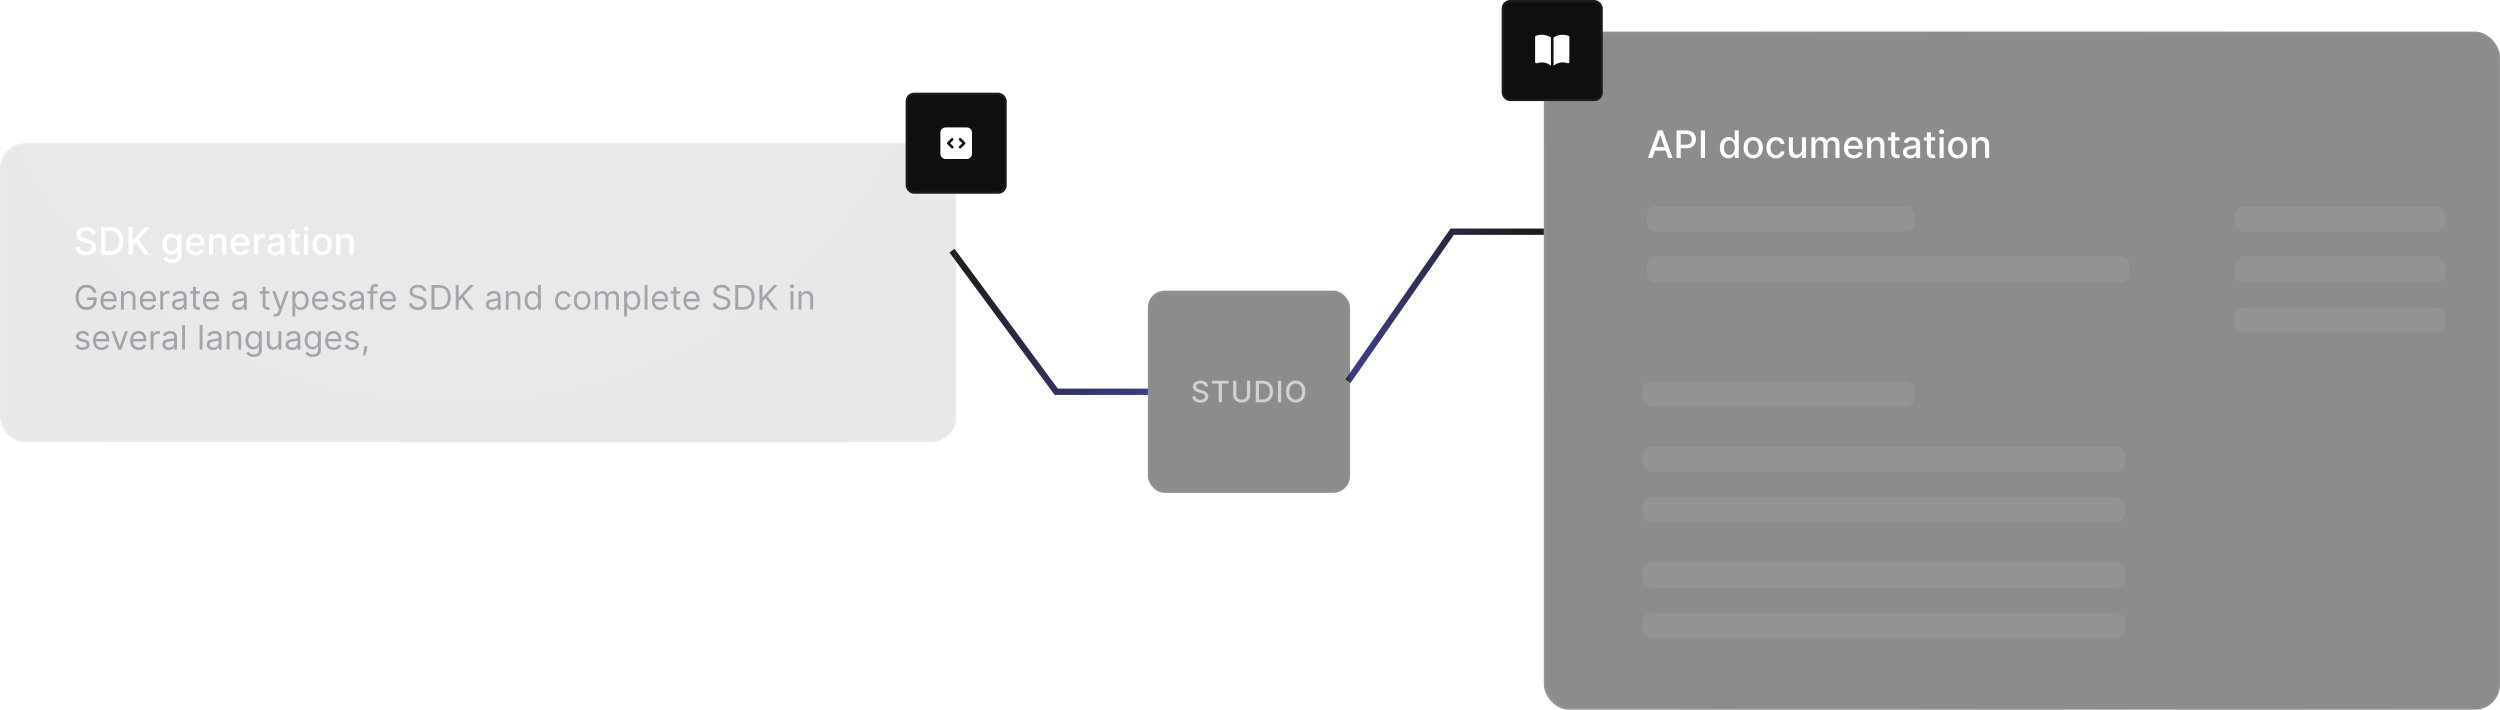 <svg width="1187" height="337" viewBox="0 0 1187 337" fill="none" xmlns="http://www.w3.org/2000/svg">
<path d="M640 181L689.5 110H733" stroke="url(#paint0_linear_863_27)" stroke-width="3"/>
<g filter="url(#filter0_b_863_27)">
<rect x="545" y="138" width="96" height="96" rx="8" fill="#1B1A1C" fill-opacity="0.5"/>
<rect x="545.5" y="138.5" width="95" height="95" rx="7.5" stroke="white" stroke-opacity="0.03"/>
</g>
<path d="M545.032 186H501.5L452 119" stroke="url(#paint1_linear_863_27)" stroke-width="3"/>
<g filter="url(#filter1_b_863_27)">
<g clip-path="url(#clip0_863_27)">
<rect y="68" width="454" height="142" rx="12" fill="#1B1A1C" fill-opacity="0.1"/>
<path d="M43.578 111.348C43.51 110.743 43.229 110.274 42.734 109.942C42.24 109.605 41.618 109.437 40.868 109.437C40.331 109.437 39.867 109.522 39.474 109.692C39.082 109.859 38.778 110.089 38.56 110.383C38.347 110.673 38.241 111.003 38.241 111.374C38.241 111.685 38.313 111.953 38.458 112.179C38.607 112.405 38.801 112.594 39.04 112.748C39.283 112.897 39.543 113.023 39.82 113.125C40.097 113.223 40.363 113.304 40.619 113.368L41.897 113.7C42.315 113.803 42.743 113.941 43.182 114.116C43.621 114.29 44.028 114.521 44.403 114.806C44.778 115.092 45.08 115.445 45.31 115.867C45.545 116.289 45.662 116.794 45.662 117.382C45.662 118.124 45.47 118.782 45.087 119.357C44.707 119.933 44.156 120.386 43.431 120.719C42.711 121.051 41.84 121.217 40.817 121.217C39.837 121.217 38.989 121.062 38.273 120.751C37.557 120.44 36.996 119.999 36.592 119.428C36.187 118.852 35.963 118.17 35.92 117.382H37.902C37.94 117.855 38.094 118.249 38.362 118.565C38.635 118.876 38.982 119.108 39.404 119.261C39.83 119.411 40.297 119.485 40.804 119.485C41.362 119.485 41.859 119.398 42.293 119.223C42.732 119.044 43.077 118.797 43.329 118.482C43.58 118.162 43.706 117.789 43.706 117.363C43.706 116.975 43.595 116.658 43.374 116.411C43.156 116.163 42.86 115.959 42.485 115.797C42.114 115.635 41.695 115.492 41.226 115.369L39.679 114.947C38.631 114.661 37.8 114.241 37.186 113.688C36.577 113.134 36.272 112.401 36.272 111.489C36.272 110.734 36.477 110.076 36.886 109.513C37.295 108.951 37.849 108.514 38.548 108.203C39.246 107.888 40.035 107.73 40.913 107.73C41.799 107.73 42.581 107.886 43.258 108.197C43.94 108.508 44.477 108.936 44.869 109.482C45.261 110.023 45.466 110.645 45.483 111.348H43.578ZM52.26 121H48.022V107.909H52.394C53.677 107.909 54.779 108.171 55.699 108.695C56.62 109.215 57.325 109.963 57.815 110.939C58.309 111.911 58.556 113.076 58.556 114.435C58.556 115.799 58.307 116.971 57.808 117.951C57.314 118.931 56.598 119.685 55.661 120.214C54.723 120.738 53.59 121 52.26 121ZM49.997 119.274H52.151C53.149 119.274 53.977 119.087 54.638 118.712C55.298 118.332 55.793 117.785 56.121 117.069C56.449 116.349 56.613 115.471 56.613 114.435C56.613 113.408 56.449 112.537 56.121 111.821C55.797 111.105 55.313 110.562 54.67 110.191C54.026 109.82 53.227 109.635 52.273 109.635H49.997V119.274ZM61.012 121V107.909H62.988V114.161H63.147L68.638 107.909H71.125L65.845 113.803L71.144 121H68.766L64.534 115.151L62.988 116.928V121H61.012ZM81.692 124.886C80.912 124.886 80.241 124.784 79.679 124.58C79.121 124.375 78.665 124.104 78.311 123.768C77.957 123.431 77.693 123.063 77.518 122.662L79.161 121.984C79.276 122.172 79.43 122.37 79.621 122.579C79.817 122.792 80.082 122.973 80.414 123.122C80.751 123.271 81.183 123.346 81.712 123.346C82.436 123.346 83.035 123.169 83.508 122.815C83.981 122.466 84.217 121.908 84.217 121.141V119.21H84.096C83.981 119.419 83.814 119.651 83.597 119.907C83.384 120.163 83.09 120.384 82.715 120.572C82.34 120.759 81.852 120.853 81.251 120.853C80.476 120.853 79.777 120.672 79.155 120.31C78.537 119.943 78.047 119.404 77.684 118.692C77.326 117.977 77.147 117.097 77.147 116.053C77.147 115.009 77.324 114.114 77.678 113.368C78.036 112.622 78.526 112.051 79.148 111.655C79.77 111.254 80.476 111.054 81.264 111.054C81.873 111.054 82.366 111.156 82.741 111.361C83.116 111.561 83.407 111.795 83.616 112.064C83.829 112.332 83.993 112.569 84.109 112.773H84.249V111.182H86.122V121.217C86.122 122.061 85.926 122.754 85.534 123.295C85.142 123.836 84.611 124.237 83.942 124.496C83.278 124.756 82.528 124.886 81.692 124.886ZM81.673 119.268C82.223 119.268 82.687 119.14 83.067 118.884C83.45 118.624 83.74 118.254 83.936 117.772C84.136 117.286 84.236 116.705 84.236 116.027C84.236 115.366 84.138 114.785 83.942 114.282C83.746 113.779 83.459 113.387 83.079 113.106C82.7 112.82 82.231 112.678 81.673 112.678C81.098 112.678 80.618 112.827 80.235 113.125C79.851 113.419 79.562 113.82 79.366 114.327C79.174 114.834 79.078 115.401 79.078 116.027C79.078 116.67 79.176 117.235 79.372 117.721C79.568 118.207 79.858 118.586 80.241 118.859C80.629 119.131 81.106 119.268 81.673 119.268ZM92.917 121.198C91.949 121.198 91.116 120.991 90.417 120.578C89.723 120.161 89.186 119.575 88.807 118.82C88.432 118.062 88.244 117.173 88.244 116.155C88.244 115.149 88.432 114.263 88.807 113.496C89.186 112.729 89.714 112.13 90.392 111.7C91.074 111.269 91.871 111.054 92.782 111.054C93.337 111.054 93.873 111.146 94.393 111.329C94.913 111.512 95.38 111.8 95.793 112.192C96.207 112.584 96.532 113.093 96.771 113.719C97.01 114.342 97.129 115.098 97.129 115.989V116.666H89.324V115.234H95.256C95.256 114.732 95.154 114.286 94.949 113.898C94.745 113.506 94.457 113.197 94.087 112.972C93.72 112.746 93.29 112.633 92.795 112.633C92.258 112.633 91.79 112.765 91.389 113.029C90.993 113.289 90.686 113.63 90.469 114.052C90.255 114.469 90.149 114.923 90.149 115.413V116.532C90.149 117.188 90.264 117.746 90.494 118.207C90.728 118.667 91.055 119.018 91.472 119.261C91.89 119.5 92.378 119.619 92.936 119.619C93.298 119.619 93.628 119.568 93.927 119.466C94.225 119.359 94.483 119.202 94.7 118.993C94.917 118.784 95.084 118.526 95.199 118.219L97.008 118.545C96.863 119.078 96.603 119.545 96.228 119.945C95.857 120.342 95.39 120.651 94.828 120.872C94.27 121.089 93.633 121.198 92.917 121.198ZM101.161 115.17V121H99.25V111.182H101.084V112.78H101.206C101.431 112.26 101.785 111.842 102.267 111.527C102.752 111.212 103.364 111.054 104.101 111.054C104.77 111.054 105.356 111.195 105.859 111.476C106.362 111.753 106.752 112.166 107.029 112.716C107.306 113.266 107.444 113.945 107.444 114.755V121H105.533V114.985C105.533 114.273 105.348 113.717 104.977 113.317C104.606 112.912 104.097 112.71 103.449 112.71C103.006 112.71 102.612 112.805 102.267 112.997C101.926 113.189 101.655 113.47 101.455 113.841C101.259 114.207 101.161 114.651 101.161 115.17ZM114.239 121.198C113.272 121.198 112.439 120.991 111.74 120.578C111.045 120.161 110.508 119.575 110.129 118.82C109.754 118.062 109.566 117.173 109.566 116.155C109.566 115.149 109.754 114.263 110.129 113.496C110.508 112.729 111.037 112.13 111.714 111.7C112.396 111.269 113.193 111.054 114.105 111.054C114.659 111.054 115.196 111.146 115.716 111.329C116.235 111.512 116.702 111.8 117.115 112.192C117.529 112.584 117.855 113.093 118.093 113.719C118.332 114.342 118.451 115.098 118.451 115.989V116.666H110.647V115.234H116.578C116.578 114.732 116.476 114.286 116.272 113.898C116.067 113.506 115.779 113.197 115.409 112.972C115.042 112.746 114.612 112.633 114.118 112.633C113.581 112.633 113.112 112.765 112.711 113.029C112.315 113.289 112.008 113.63 111.791 114.052C111.578 114.469 111.471 114.923 111.471 115.413V116.532C111.471 117.188 111.586 117.746 111.816 118.207C112.051 118.667 112.377 119.018 112.794 119.261C113.212 119.5 113.7 119.619 114.258 119.619C114.62 119.619 114.951 119.568 115.249 119.466C115.547 119.359 115.805 119.202 116.022 118.993C116.24 118.784 116.406 118.526 116.521 118.219L118.33 118.545C118.185 119.078 117.925 119.545 117.55 119.945C117.179 120.342 116.713 120.651 116.15 120.872C115.592 121.089 114.955 121.198 114.239 121.198ZM120.572 121V111.182H122.419V112.741H122.521C122.7 112.213 123.016 111.798 123.468 111.495C123.923 111.188 124.439 111.035 125.014 111.035C125.134 111.035 125.274 111.039 125.436 111.048C125.602 111.056 125.732 111.067 125.826 111.08V112.908C125.749 112.886 125.613 112.863 125.417 112.837C125.221 112.808 125.025 112.793 124.829 112.793C124.377 112.793 123.975 112.888 123.621 113.08C123.271 113.268 122.994 113.53 122.79 113.866C122.585 114.199 122.483 114.578 122.483 115.004V121H120.572ZM130.249 121.217C129.627 121.217 129.065 121.102 128.562 120.872C128.059 120.638 127.661 120.299 127.367 119.856C127.077 119.413 126.932 118.869 126.932 118.226C126.932 117.672 127.039 117.216 127.252 116.858C127.465 116.5 127.752 116.217 128.115 116.008C128.477 115.799 128.882 115.641 129.329 115.535C129.776 115.428 130.232 115.347 130.697 115.292C131.285 115.224 131.762 115.168 132.129 115.126C132.495 115.079 132.762 115.004 132.928 114.902C133.094 114.8 133.177 114.634 133.177 114.403V114.359C133.177 113.8 133.019 113.368 132.704 113.061C132.393 112.754 131.928 112.601 131.311 112.601C130.667 112.601 130.16 112.744 129.789 113.029C129.423 113.31 129.169 113.624 129.029 113.969L127.232 113.56C127.445 112.963 127.757 112.482 128.166 112.115C128.579 111.744 129.054 111.476 129.591 111.31C130.128 111.139 130.693 111.054 131.285 111.054C131.677 111.054 132.093 111.101 132.531 111.195C132.975 111.284 133.388 111.45 133.771 111.693C134.159 111.936 134.477 112.283 134.724 112.735C134.971 113.183 135.095 113.764 135.095 114.48V121H133.228V119.658H133.151C133.028 119.905 132.843 120.148 132.595 120.386C132.348 120.625 132.031 120.823 131.643 120.981C131.255 121.138 130.791 121.217 130.249 121.217ZM130.665 119.683C131.193 119.683 131.645 119.579 132.02 119.37C132.399 119.161 132.687 118.888 132.883 118.552C133.083 118.211 133.183 117.847 133.183 117.459V116.193C133.115 116.261 132.983 116.325 132.787 116.385C132.595 116.44 132.376 116.489 132.129 116.532C131.882 116.57 131.641 116.607 131.406 116.641C131.172 116.67 130.976 116.696 130.818 116.717C130.448 116.764 130.109 116.843 129.802 116.954C129.499 117.065 129.257 117.224 129.073 117.433C128.894 117.638 128.805 117.911 128.805 118.251C128.805 118.724 128.98 119.082 129.329 119.325C129.678 119.564 130.124 119.683 130.665 119.683ZM142.223 111.182V112.716H136.86V111.182H142.223ZM138.299 108.83H140.21V118.117C140.21 118.488 140.265 118.767 140.376 118.955C140.487 119.138 140.63 119.263 140.804 119.332C140.983 119.396 141.177 119.428 141.386 119.428C141.539 119.428 141.674 119.417 141.789 119.396C141.904 119.374 141.993 119.357 142.057 119.344L142.402 120.923C142.292 120.966 142.134 121.009 141.929 121.051C141.725 121.098 141.469 121.124 141.162 121.128C140.659 121.136 140.191 121.047 139.756 120.859C139.321 120.672 138.97 120.382 138.701 119.99C138.433 119.598 138.299 119.106 138.299 118.513V108.83ZM144.338 121V111.182H146.249V121H144.338ZM145.303 109.667C144.97 109.667 144.685 109.556 144.446 109.335C144.212 109.109 144.095 108.84 144.095 108.529C144.095 108.214 144.212 107.945 144.446 107.724C144.685 107.498 144.97 107.385 145.303 107.385C145.635 107.385 145.919 107.498 146.153 107.724C146.392 107.945 146.511 108.214 146.511 108.529C146.511 108.84 146.392 109.109 146.153 109.335C145.919 109.556 145.635 109.667 145.303 109.667ZM152.956 121.198C152.035 121.198 151.232 120.987 150.546 120.565C149.86 120.143 149.327 119.553 148.948 118.795C148.569 118.036 148.379 117.15 148.379 116.136C148.379 115.117 148.569 114.227 148.948 113.464C149.327 112.701 149.86 112.109 150.546 111.687C151.232 111.265 152.035 111.054 152.956 111.054C153.876 111.054 154.679 111.265 155.365 111.687C156.051 112.109 156.584 112.701 156.963 113.464C157.343 114.227 157.532 115.117 157.532 116.136C157.532 117.15 157.343 118.036 156.963 118.795C156.584 119.553 156.051 120.143 155.365 120.565C154.679 120.987 153.876 121.198 152.956 121.198ZM152.962 119.594C153.559 119.594 154.053 119.436 154.445 119.121C154.837 118.805 155.127 118.386 155.314 117.862C155.506 117.337 155.602 116.76 155.602 116.129C155.602 115.503 155.506 114.928 155.314 114.403C155.127 113.875 154.837 113.451 154.445 113.131C154.053 112.812 153.559 112.652 152.962 112.652C152.361 112.652 151.863 112.812 151.466 113.131C151.074 113.451 150.782 113.875 150.591 114.403C150.403 114.928 150.309 115.503 150.309 116.129C150.309 116.76 150.403 117.337 150.591 117.862C150.782 118.386 151.074 118.805 151.466 119.121C151.863 119.436 152.361 119.594 152.962 119.594ZM161.577 115.17V121H159.666V111.182H161.5V112.78H161.622C161.847 112.26 162.201 111.842 162.683 111.527C163.169 111.212 163.78 111.054 164.517 111.054C165.186 111.054 165.772 111.195 166.275 111.476C166.778 111.753 167.168 112.166 167.445 112.716C167.722 113.266 167.86 113.945 167.86 114.755V121H165.949V114.985C165.949 114.273 165.764 113.717 165.393 113.317C165.022 112.912 164.513 112.71 163.865 112.71C163.422 112.71 163.028 112.805 162.683 112.997C162.342 113.189 162.071 113.47 161.871 113.841C161.675 114.207 161.577 114.651 161.577 115.17Z" fill="white"/>
<path d="M44.364 139C44.239 138.617 44.074 138.275 43.869 137.972C43.669 137.665 43.428 137.403 43.148 137.188C42.871 136.972 42.557 136.807 42.205 136.693C41.852 136.58 41.466 136.523 41.045 136.523C40.356 136.523 39.729 136.701 39.165 137.057C38.6 137.413 38.151 137.938 37.818 138.631C37.485 139.324 37.318 140.174 37.318 141.182C37.318 142.189 37.487 143.04 37.824 143.733C38.161 144.426 38.617 144.951 39.193 145.307C39.769 145.663 40.417 145.841 41.136 145.841C41.803 145.841 42.39 145.699 42.898 145.415C43.409 145.127 43.807 144.722 44.091 144.199C44.379 143.672 44.523 143.053 44.523 142.341L44.955 142.432H41.455V141.182H45.886V142.432C45.886 143.39 45.682 144.223 45.273 144.932C44.867 145.64 44.307 146.189 43.591 146.58C42.879 146.966 42.061 147.159 41.136 147.159C40.106 147.159 39.201 146.917 38.42 146.432C37.644 145.947 37.038 145.258 36.602 144.364C36.17 143.47 35.955 142.409 35.955 141.182C35.955 140.261 36.078 139.434 36.324 138.699C36.574 137.96 36.926 137.331 37.381 136.812C37.835 136.294 38.373 135.896 38.994 135.619C39.615 135.343 40.299 135.205 41.045 135.205C41.659 135.205 42.231 135.297 42.761 135.483C43.295 135.665 43.771 135.924 44.188 136.261C44.608 136.595 44.958 136.994 45.239 137.46C45.519 137.922 45.712 138.436 45.818 139H44.364ZM51.777 147.182C50.936 147.182 50.211 146.996 49.601 146.625C48.995 146.25 48.527 145.727 48.197 145.057C47.872 144.383 47.709 143.598 47.709 142.705C47.709 141.811 47.872 141.023 48.197 140.341C48.527 139.655 48.985 139.121 49.572 138.739C50.163 138.352 50.853 138.159 51.641 138.159C52.095 138.159 52.544 138.235 52.987 138.386C53.43 138.538 53.834 138.784 54.197 139.125C54.561 139.462 54.851 139.909 55.067 140.466C55.283 141.023 55.391 141.708 55.391 142.523V143.091H48.663V141.932H54.027C54.027 141.439 53.928 141 53.731 140.614C53.538 140.227 53.262 139.922 52.902 139.699C52.546 139.475 52.126 139.364 51.641 139.364C51.106 139.364 50.644 139.496 50.254 139.761C49.868 140.023 49.571 140.364 49.362 140.784C49.154 141.205 49.05 141.655 49.05 142.136V142.909C49.05 143.568 49.163 144.127 49.391 144.585C49.622 145.04 49.942 145.386 50.351 145.625C50.76 145.86 51.235 145.977 51.777 145.977C52.129 145.977 52.447 145.928 52.731 145.83C53.019 145.727 53.267 145.576 53.476 145.375C53.684 145.17 53.845 144.917 53.959 144.614L55.254 144.977C55.118 145.417 54.889 145.803 54.567 146.136C54.245 146.466 53.847 146.723 53.374 146.909C52.9 147.091 52.368 147.182 51.777 147.182ZM58.771 141.75V147H57.43V138.273H58.726V139.636H58.84C59.044 139.193 59.355 138.837 59.771 138.568C60.188 138.295 60.726 138.159 61.385 138.159C61.976 138.159 62.493 138.28 62.936 138.523C63.379 138.761 63.724 139.125 63.97 139.614C64.216 140.098 64.34 140.712 64.34 141.455V147H62.999V141.545C62.999 140.86 62.821 140.326 62.465 139.943C62.108 139.557 61.62 139.364 60.999 139.364C60.571 139.364 60.188 139.456 59.851 139.642C59.517 139.828 59.254 140.098 59.061 140.455C58.868 140.811 58.771 141.242 58.771 141.75ZM70.449 147.182C69.608 147.182 68.883 146.996 68.273 146.625C67.667 146.25 67.199 145.727 66.869 145.057C66.544 144.383 66.381 143.598 66.381 142.705C66.381 141.811 66.544 141.023 66.869 140.341C67.199 139.655 67.657 139.121 68.244 138.739C68.835 138.352 69.525 138.159 70.312 138.159C70.767 138.159 71.216 138.235 71.659 138.386C72.102 138.538 72.506 138.784 72.869 139.125C73.233 139.462 73.523 139.909 73.739 140.466C73.954 141.023 74.062 141.708 74.062 142.523V143.091H67.335V141.932H72.699C72.699 141.439 72.6 141 72.403 140.614C72.21 140.227 71.934 139.922 71.574 139.699C71.218 139.475 70.797 139.364 70.312 139.364C69.778 139.364 69.316 139.496 68.926 139.761C68.54 140.023 68.242 140.364 68.034 140.784C67.826 141.205 67.722 141.655 67.722 142.136V142.909C67.722 143.568 67.835 144.127 68.062 144.585C68.294 145.04 68.614 145.386 69.023 145.625C69.432 145.86 69.907 145.977 70.449 145.977C70.801 145.977 71.119 145.928 71.403 145.83C71.691 145.727 71.939 145.576 72.148 145.375C72.356 145.17 72.517 144.917 72.631 144.614L73.926 144.977C73.79 145.417 73.561 145.803 73.239 146.136C72.917 146.466 72.519 146.723 72.046 146.909C71.572 147.091 71.04 147.182 70.449 147.182ZM76.102 147V138.273H77.398V139.591H77.489C77.648 139.159 77.936 138.809 78.352 138.54C78.769 138.271 79.239 138.136 79.761 138.136C79.86 138.136 79.983 138.138 80.131 138.142C80.278 138.146 80.39 138.152 80.466 138.159V139.523C80.421 139.511 80.316 139.494 80.153 139.472C79.994 139.445 79.826 139.432 79.648 139.432C79.224 139.432 78.845 139.521 78.511 139.699C78.182 139.873 77.921 140.116 77.727 140.426C77.538 140.733 77.443 141.083 77.443 141.477V147H76.102ZM84.624 147.205C84.07 147.205 83.569 147.1 83.118 146.892C82.667 146.68 82.309 146.375 82.044 145.977C81.779 145.576 81.646 145.091 81.646 144.523C81.646 144.023 81.745 143.617 81.942 143.307C82.139 142.992 82.402 142.746 82.731 142.568C83.061 142.39 83.425 142.258 83.822 142.17C84.224 142.08 84.627 142.008 85.033 141.955C85.563 141.886 85.993 141.835 86.322 141.801C86.656 141.763 86.898 141.701 87.05 141.614C87.205 141.527 87.283 141.375 87.283 141.159V141.114C87.283 140.553 87.129 140.117 86.822 139.807C86.519 139.496 86.059 139.341 85.442 139.341C84.802 139.341 84.3 139.481 83.936 139.761C83.572 140.042 83.317 140.341 83.169 140.659L81.896 140.205C82.124 139.674 82.427 139.261 82.805 138.966C83.188 138.667 83.605 138.458 84.055 138.341C84.51 138.22 84.957 138.159 85.396 138.159C85.677 138.159 85.999 138.193 86.362 138.261C86.73 138.326 87.084 138.46 87.425 138.665C87.769 138.869 88.055 139.178 88.283 139.591C88.51 140.004 88.624 140.557 88.624 141.25V147H87.283V145.818H87.215C87.124 146.008 86.972 146.21 86.76 146.426C86.548 146.642 86.266 146.826 85.913 146.977C85.561 147.129 85.131 147.205 84.624 147.205ZM84.828 146C85.358 146 85.805 145.896 86.169 145.688C86.537 145.479 86.813 145.21 86.999 144.881C87.188 144.551 87.283 144.205 87.283 143.841V142.614C87.226 142.682 87.101 142.744 86.908 142.801C86.718 142.854 86.499 142.902 86.249 142.943C86.002 142.981 85.762 143.015 85.527 143.045C85.296 143.072 85.108 143.095 84.965 143.114C84.616 143.159 84.29 143.233 83.987 143.335C83.688 143.434 83.445 143.583 83.26 143.784C83.078 143.981 82.987 144.25 82.987 144.591C82.987 145.057 83.16 145.409 83.504 145.648C83.853 145.883 84.294 146 84.828 146ZM94.867 138.273V139.409H90.344V138.273H94.867ZM91.662 136.182H93.003V144.5C93.003 144.879 93.058 145.163 93.168 145.352C93.281 145.538 93.425 145.663 93.599 145.727C93.778 145.788 93.965 145.818 94.162 145.818C94.31 145.818 94.431 145.811 94.526 145.795C94.62 145.777 94.696 145.761 94.753 145.75L95.026 146.955C94.935 146.989 94.808 147.023 94.645 147.057C94.482 147.095 94.276 147.114 94.026 147.114C93.647 147.114 93.276 147.032 92.912 146.869C92.552 146.706 92.253 146.458 92.014 146.125C91.779 145.792 91.662 145.371 91.662 144.864V136.182ZM100.449 147.182C99.608 147.182 98.883 146.996 98.273 146.625C97.667 146.25 97.199 145.727 96.869 145.057C96.544 144.383 96.381 143.598 96.381 142.705C96.381 141.811 96.544 141.023 96.869 140.341C97.199 139.655 97.657 139.121 98.244 138.739C98.835 138.352 99.525 138.159 100.312 138.159C100.767 138.159 101.216 138.235 101.659 138.386C102.102 138.538 102.506 138.784 102.869 139.125C103.233 139.462 103.523 139.909 103.739 140.466C103.955 141.023 104.062 141.708 104.062 142.523V143.091H97.335V141.932H102.699C102.699 141.439 102.6 141 102.403 140.614C102.21 140.227 101.934 139.922 101.574 139.699C101.218 139.475 100.797 139.364 100.312 139.364C99.778 139.364 99.316 139.496 98.926 139.761C98.54 140.023 98.242 140.364 98.034 140.784C97.826 141.205 97.722 141.655 97.722 142.136V142.909C97.722 143.568 97.835 144.127 98.062 144.585C98.294 145.04 98.614 145.386 99.023 145.625C99.432 145.86 99.907 145.977 100.449 145.977C100.801 145.977 101.119 145.928 101.403 145.83C101.691 145.727 101.939 145.576 102.148 145.375C102.356 145.17 102.517 144.917 102.631 144.614L103.926 144.977C103.79 145.417 103.561 145.803 103.239 146.136C102.917 146.466 102.519 146.723 102.045 146.909C101.572 147.091 101.04 147.182 100.449 147.182ZM113.17 147.205C112.617 147.205 112.116 147.1 111.665 146.892C111.214 146.68 110.856 146.375 110.591 145.977C110.326 145.576 110.193 145.091 110.193 144.523C110.193 144.023 110.292 143.617 110.489 143.307C110.686 142.992 110.949 142.746 111.278 142.568C111.608 142.39 111.972 142.258 112.369 142.17C112.771 142.08 113.174 142.008 113.58 141.955C114.11 141.886 114.54 141.835 114.869 141.801C115.203 141.763 115.445 141.701 115.597 141.614C115.752 141.527 115.83 141.375 115.83 141.159V141.114C115.83 140.553 115.676 140.117 115.369 139.807C115.066 139.496 114.606 139.341 113.989 139.341C113.348 139.341 112.847 139.481 112.483 139.761C112.119 140.042 111.864 140.341 111.716 140.659L110.443 140.205C110.67 139.674 110.973 139.261 111.352 138.966C111.735 138.667 112.152 138.458 112.602 138.341C113.057 138.22 113.504 138.159 113.943 138.159C114.223 138.159 114.545 138.193 114.909 138.261C115.277 138.326 115.631 138.46 115.972 138.665C116.316 138.869 116.602 139.178 116.83 139.591C117.057 140.004 117.17 140.557 117.17 141.25V147H115.83V145.818H115.761C115.67 146.008 115.519 146.21 115.307 146.426C115.095 146.642 114.813 146.826 114.46 146.977C114.108 147.129 113.678 147.205 113.17 147.205ZM113.375 146C113.905 146 114.352 145.896 114.716 145.688C115.083 145.479 115.36 145.21 115.545 144.881C115.735 144.551 115.83 144.205 115.83 143.841V142.614C115.773 142.682 115.648 142.744 115.455 142.801C115.265 142.854 115.045 142.902 114.795 142.943C114.549 142.981 114.309 143.015 114.074 143.045C113.843 143.072 113.655 143.095 113.511 143.114C113.163 143.159 112.837 143.233 112.534 143.335C112.235 143.434 111.992 143.583 111.807 143.784C111.625 143.981 111.534 144.25 111.534 144.591C111.534 145.057 111.706 145.409 112.051 145.648C112.4 145.883 112.841 146 113.375 146ZM127.913 138.273V139.409H123.391V138.273H127.913ZM124.709 136.182H126.05V144.5C126.05 144.879 126.105 145.163 126.214 145.352C126.328 145.538 126.472 145.663 126.646 145.727C126.824 145.788 127.012 145.818 127.209 145.818C127.357 145.818 127.478 145.811 127.572 145.795C127.667 145.777 127.743 145.761 127.8 145.75L128.072 146.955C127.982 146.989 127.855 147.023 127.692 147.057C127.529 147.095 127.322 147.114 127.072 147.114C126.694 147.114 126.322 147.032 125.959 146.869C125.599 146.706 125.3 146.458 125.061 146.125C124.826 145.792 124.709 145.371 124.709 144.864V136.182ZM130.794 150.273C130.567 150.273 130.364 150.254 130.186 150.216C130.008 150.182 129.885 150.148 129.817 150.114L130.158 148.932C130.483 149.015 130.771 149.045 131.021 149.023C131.271 149 131.493 148.888 131.686 148.688C131.883 148.491 132.063 148.17 132.226 147.727L132.476 147.045L129.249 138.273H130.703L133.112 145.227H133.203L135.612 138.273H137.067L133.362 148.273C133.196 148.723 132.989 149.097 132.743 149.392C132.497 149.691 132.211 149.913 131.885 150.057C131.563 150.201 131.199 150.273 130.794 150.273ZM138.837 150.273V138.273H140.132V139.659H140.291C140.39 139.508 140.526 139.314 140.7 139.08C140.878 138.841 141.132 138.629 141.462 138.443C141.795 138.254 142.246 138.159 142.814 138.159C143.549 138.159 144.196 138.343 144.757 138.71C145.318 139.078 145.755 139.598 146.07 140.273C146.384 140.947 146.541 141.742 146.541 142.659C146.541 143.583 146.384 144.384 146.07 145.062C145.755 145.737 145.32 146.259 144.763 146.631C144.206 146.998 143.564 147.182 142.837 147.182C142.276 147.182 141.827 147.089 141.49 146.903C141.153 146.714 140.893 146.5 140.712 146.261C140.53 146.019 140.39 145.818 140.291 145.659H140.178V150.273H138.837ZM140.155 142.636C140.155 143.295 140.251 143.877 140.445 144.381C140.638 144.881 140.92 145.273 141.291 145.557C141.662 145.837 142.117 145.977 142.655 145.977C143.215 145.977 143.683 145.83 144.058 145.534C144.437 145.235 144.721 144.833 144.911 144.33C145.104 143.822 145.2 143.258 145.2 142.636C145.2 142.023 145.106 141.47 144.916 140.977C144.731 140.481 144.448 140.089 144.07 139.801C143.695 139.509 143.223 139.364 142.655 139.364C142.109 139.364 141.651 139.502 141.28 139.778C140.909 140.051 140.628 140.434 140.439 140.926C140.25 141.415 140.155 141.985 140.155 142.636ZM152.246 147.182C151.405 147.182 150.679 146.996 150.07 146.625C149.464 146.25 148.996 145.727 148.666 145.057C148.34 144.383 148.178 143.598 148.178 142.705C148.178 141.811 148.34 141.023 148.666 140.341C148.996 139.655 149.454 139.121 150.041 138.739C150.632 138.352 151.321 138.159 152.109 138.159C152.564 138.159 153.013 138.235 153.456 138.386C153.899 138.538 154.303 138.784 154.666 139.125C155.03 139.462 155.32 139.909 155.536 140.466C155.751 141.023 155.859 141.708 155.859 142.523V143.091H149.132V141.932H154.496C154.496 141.439 154.397 141 154.2 140.614C154.007 140.227 153.731 139.922 153.371 139.699C153.015 139.475 152.594 139.364 152.109 139.364C151.575 139.364 151.113 139.496 150.723 139.761C150.337 140.023 150.039 140.364 149.831 140.784C149.623 141.205 149.518 141.655 149.518 142.136V142.909C149.518 143.568 149.632 144.127 149.859 144.585C150.09 145.04 150.411 145.386 150.82 145.625C151.229 145.86 151.704 145.977 152.246 145.977C152.598 145.977 152.916 145.928 153.2 145.83C153.488 145.727 153.736 145.576 153.945 145.375C154.153 145.17 154.314 144.917 154.428 144.614L155.723 144.977C155.587 145.417 155.357 145.803 155.036 146.136C154.714 146.466 154.316 146.723 153.842 146.909C153.369 147.091 152.837 147.182 152.246 147.182ZM164.081 140.227L162.876 140.568C162.801 140.367 162.689 140.172 162.541 139.983C162.397 139.79 162.2 139.631 161.95 139.506C161.7 139.381 161.38 139.318 160.99 139.318C160.456 139.318 160.011 139.441 159.655 139.688C159.303 139.93 159.126 140.239 159.126 140.614C159.126 140.947 159.248 141.21 159.49 141.403C159.732 141.597 160.111 141.758 160.626 141.886L161.922 142.205C162.702 142.394 163.284 142.684 163.666 143.074C164.049 143.46 164.24 143.958 164.24 144.568C164.24 145.068 164.096 145.515 163.808 145.909C163.524 146.303 163.126 146.614 162.615 146.841C162.104 147.068 161.509 147.182 160.831 147.182C159.941 147.182 159.204 146.989 158.621 146.602C158.037 146.216 157.668 145.652 157.513 144.909L158.786 144.591C158.907 145.061 159.136 145.413 159.473 145.648C159.814 145.883 160.259 146 160.808 146C161.433 146 161.929 145.867 162.297 145.602C162.668 145.333 162.854 145.011 162.854 144.636C162.854 144.333 162.748 144.08 162.536 143.875C162.323 143.667 161.998 143.511 161.558 143.409L160.104 143.068C159.304 142.879 158.717 142.585 158.342 142.188C157.971 141.786 157.786 141.284 157.786 140.682C157.786 140.189 157.924 139.754 158.2 139.375C158.481 138.996 158.861 138.699 159.342 138.483C159.827 138.267 160.376 138.159 160.99 138.159C161.854 138.159 162.532 138.348 163.024 138.727C163.52 139.106 163.873 139.606 164.081 140.227ZM168.827 147.205C168.274 147.205 167.772 147.1 167.321 146.892C166.87 146.68 166.512 146.375 166.247 145.977C165.982 145.576 165.849 145.091 165.849 144.523C165.849 144.023 165.948 143.617 166.145 143.307C166.342 142.992 166.605 142.746 166.935 142.568C167.264 142.39 167.628 142.258 168.026 142.17C168.427 142.08 168.83 142.008 169.236 141.955C169.766 141.886 170.196 141.835 170.526 141.801C170.859 141.763 171.101 141.701 171.253 141.614C171.408 141.527 171.486 141.375 171.486 141.159V141.114C171.486 140.553 171.332 140.117 171.026 139.807C170.723 139.496 170.262 139.341 169.645 139.341C169.005 139.341 168.503 139.481 168.139 139.761C167.776 140.042 167.52 140.341 167.372 140.659L166.099 140.205C166.327 139.674 166.63 139.261 167.009 138.966C167.391 138.667 167.808 138.458 168.259 138.341C168.713 138.22 169.16 138.159 169.599 138.159C169.88 138.159 170.202 138.193 170.565 138.261C170.933 138.326 171.287 138.46 171.628 138.665C171.973 138.869 172.259 139.178 172.486 139.591C172.713 140.004 172.827 140.557 172.827 141.25V147H171.486V145.818H171.418C171.327 146.008 171.175 146.21 170.963 146.426C170.751 146.642 170.469 146.826 170.116 146.977C169.764 147.129 169.334 147.205 168.827 147.205ZM169.031 146C169.562 146 170.009 145.896 170.372 145.688C170.74 145.479 171.016 145.21 171.202 144.881C171.391 144.551 171.486 144.205 171.486 143.841V142.614C171.429 142.682 171.304 142.744 171.111 142.801C170.921 142.854 170.702 142.902 170.452 142.943C170.205 142.981 169.965 143.015 169.73 143.045C169.499 143.072 169.312 143.095 169.168 143.114C168.819 143.159 168.493 143.233 168.19 143.335C167.891 143.434 167.649 143.583 167.463 143.784C167.281 143.981 167.19 144.25 167.19 144.591C167.19 145.057 167.363 145.409 167.707 145.648C168.056 145.883 168.497 146 169.031 146ZM179.161 138.273V139.409H174.456V138.273H179.161ZM175.865 147V137.068C175.865 136.568 175.982 136.152 176.217 135.818C176.452 135.485 176.757 135.235 177.132 135.068C177.507 134.902 177.903 134.818 178.32 134.818C178.649 134.818 178.918 134.845 179.126 134.898C179.335 134.951 179.49 135 179.592 135.045L179.206 136.205C179.138 136.182 179.043 136.153 178.922 136.119C178.804 136.085 178.649 136.068 178.456 136.068C178.013 136.068 177.693 136.18 177.496 136.403C177.303 136.627 177.206 136.955 177.206 137.386V147H175.865ZM184.339 147.182C183.499 147.182 182.773 146.996 182.163 146.625C181.557 146.25 181.089 145.727 180.76 145.057C180.434 144.383 180.271 143.598 180.271 142.705C180.271 141.811 180.434 141.023 180.76 140.341C181.089 139.655 181.548 139.121 182.135 138.739C182.726 138.352 183.415 138.159 184.203 138.159C184.658 138.159 185.107 138.235 185.55 138.386C185.993 138.538 186.396 138.784 186.76 139.125C187.124 139.462 187.413 139.909 187.629 140.466C187.845 141.023 187.953 141.708 187.953 142.523V143.091H181.226V141.932H186.589C186.589 141.439 186.491 141 186.294 140.614C186.101 140.227 185.824 139.922 185.464 139.699C185.108 139.475 184.688 139.364 184.203 139.364C183.669 139.364 183.207 139.496 182.817 139.761C182.43 140.023 182.133 140.364 181.925 140.784C181.716 141.205 181.612 141.655 181.612 142.136V142.909C181.612 143.568 181.726 144.127 181.953 144.585C182.184 145.04 182.504 145.386 182.913 145.625C183.322 145.86 183.798 145.977 184.339 145.977C184.692 145.977 185.01 145.928 185.294 145.83C185.582 145.727 185.83 145.576 186.038 145.375C186.247 145.17 186.408 144.917 186.521 144.614L187.817 144.977C187.68 145.417 187.451 145.803 187.129 146.136C186.807 146.466 186.41 146.723 185.936 146.909C185.463 147.091 184.93 147.182 184.339 147.182ZM201.038 138.273C200.97 137.697 200.694 137.25 200.209 136.932C199.724 136.614 199.129 136.455 198.425 136.455C197.91 136.455 197.459 136.538 197.072 136.705C196.69 136.871 196.391 137.1 196.175 137.392C195.963 137.684 195.857 138.015 195.857 138.386C195.857 138.697 195.93 138.964 196.078 139.188C196.23 139.407 196.423 139.591 196.658 139.739C196.893 139.883 197.139 140.002 197.396 140.097C197.654 140.187 197.891 140.261 198.107 140.318L199.288 140.636C199.591 140.716 199.929 140.826 200.3 140.966C200.675 141.106 201.033 141.297 201.374 141.54C201.718 141.778 202.002 142.085 202.226 142.46C202.449 142.835 202.561 143.295 202.561 143.841C202.561 144.47 202.396 145.038 202.067 145.545C201.741 146.053 201.264 146.456 200.635 146.756C200.01 147.055 199.25 147.205 198.357 147.205C197.523 147.205 196.802 147.07 196.192 146.801C195.586 146.532 195.108 146.157 194.76 145.676C194.415 145.195 194.22 144.636 194.175 144H195.629C195.667 144.439 195.815 144.803 196.072 145.091C196.334 145.375 196.663 145.587 197.061 145.727C197.463 145.864 197.894 145.932 198.357 145.932C198.894 145.932 199.377 145.845 199.805 145.67C200.233 145.492 200.572 145.246 200.822 144.932C201.072 144.614 201.197 144.242 201.197 143.818C201.197 143.432 201.089 143.117 200.874 142.875C200.658 142.633 200.374 142.436 200.021 142.284C199.669 142.133 199.288 142 198.879 141.886L197.447 141.477C196.538 141.216 195.819 140.843 195.288 140.358C194.758 139.873 194.493 139.239 194.493 138.455C194.493 137.803 194.669 137.235 195.021 136.75C195.377 136.261 195.855 135.883 196.453 135.614C197.055 135.341 197.728 135.205 198.47 135.205C199.22 135.205 199.887 135.339 200.47 135.608C201.054 135.873 201.516 136.237 201.857 136.699C202.201 137.161 202.383 137.686 202.402 138.273H201.038ZM208.469 147H204.878V135.364H208.628C209.757 135.364 210.723 135.597 211.526 136.062C212.329 136.525 212.944 137.189 213.372 138.057C213.8 138.92 214.014 139.955 214.014 141.159C214.014 142.371 213.798 143.415 213.366 144.29C212.935 145.161 212.306 145.831 211.48 146.301C210.654 146.767 209.651 147 208.469 147ZM206.287 145.75H208.378C209.34 145.75 210.137 145.564 210.77 145.193C211.402 144.822 211.874 144.294 212.185 143.608C212.495 142.922 212.651 142.106 212.651 141.159C212.651 140.22 212.497 139.411 212.19 138.733C211.884 138.051 211.425 137.528 210.815 137.165C210.205 136.797 209.446 136.614 208.537 136.614H206.287V145.75ZM216.378 147V135.364H217.787V141.136H217.923L223.151 135.364H224.991L220.105 140.614L224.991 147H223.287L219.241 141.591L217.787 143.227V147H216.378ZM233.702 147.205C233.149 147.205 232.647 147.1 232.196 146.892C231.745 146.68 231.387 146.375 231.122 145.977C230.857 145.576 230.724 145.091 230.724 144.523C230.724 144.023 230.823 143.617 231.02 143.307C231.217 142.992 231.48 142.746 231.81 142.568C232.139 142.39 232.503 142.258 232.901 142.17C233.302 142.08 233.705 142.008 234.111 141.955C234.641 141.886 235.071 141.835 235.401 141.801C235.734 141.763 235.976 141.701 236.128 141.614C236.283 141.527 236.361 141.375 236.361 141.159V141.114C236.361 140.553 236.207 140.117 235.901 139.807C235.598 139.496 235.137 139.341 234.52 139.341C233.88 139.341 233.378 139.481 233.014 139.761C232.651 140.042 232.395 140.341 232.247 140.659L230.974 140.205C231.202 139.674 231.505 139.261 231.884 138.966C232.266 138.667 232.683 138.458 233.134 138.341C233.588 138.22 234.035 138.159 234.474 138.159C234.755 138.159 235.077 138.193 235.44 138.261C235.808 138.326 236.162 138.46 236.503 138.665C236.848 138.869 237.134 139.178 237.361 139.591C237.588 140.004 237.702 140.557 237.702 141.25V147H236.361V145.818H236.293C236.202 146.008 236.05 146.21 235.838 146.426C235.626 146.642 235.344 146.826 234.991 146.977C234.639 147.129 234.209 147.205 233.702 147.205ZM233.906 146C234.437 146 234.884 145.896 235.247 145.688C235.615 145.479 235.891 145.21 236.077 144.881C236.266 144.551 236.361 144.205 236.361 143.841V142.614C236.304 142.682 236.179 142.744 235.986 142.801C235.796 142.854 235.577 142.902 235.327 142.943C235.08 142.981 234.84 143.015 234.605 143.045C234.374 143.072 234.187 143.095 234.043 143.114C233.694 143.159 233.368 143.233 233.065 143.335C232.766 143.434 232.524 143.583 232.338 143.784C232.156 143.981 232.065 144.25 232.065 144.591C232.065 145.057 232.238 145.409 232.582 145.648C232.931 145.883 233.372 146 233.906 146ZM241.49 141.75V147H240.149V138.273H241.445V139.636H241.558C241.763 139.193 242.073 138.837 242.49 138.568C242.907 138.295 243.445 138.159 244.104 138.159C244.695 138.159 245.212 138.28 245.655 138.523C246.098 138.761 246.443 139.125 246.689 139.614C246.935 140.098 247.058 140.712 247.058 141.455V147H245.717V141.545C245.717 140.86 245.539 140.326 245.183 139.943C244.827 139.557 244.339 139.364 243.717 139.364C243.289 139.364 242.907 139.456 242.57 139.642C242.236 139.828 241.973 140.098 241.78 140.455C241.587 140.811 241.49 141.242 241.49 141.75ZM252.804 147.182C252.077 147.182 251.435 146.998 250.878 146.631C250.321 146.259 249.885 145.737 249.571 145.062C249.257 144.384 249.099 143.583 249.099 142.659C249.099 141.742 249.257 140.947 249.571 140.273C249.885 139.598 250.323 139.078 250.884 138.71C251.444 138.343 252.092 138.159 252.827 138.159C253.395 138.159 253.844 138.254 254.173 138.443C254.507 138.629 254.76 138.841 254.935 139.08C255.113 139.314 255.251 139.508 255.349 139.659H255.463V135.364H256.804V147H255.509V145.659H255.349C255.251 145.818 255.111 146.019 254.929 146.261C254.747 146.5 254.488 146.714 254.151 146.903C253.813 147.089 253.365 147.182 252.804 147.182ZM252.986 145.977C253.524 145.977 253.978 145.837 254.349 145.557C254.721 145.273 255.003 144.881 255.196 144.381C255.389 143.877 255.486 143.295 255.486 142.636C255.486 141.985 255.391 141.415 255.202 140.926C255.012 140.434 254.732 140.051 254.361 139.778C253.99 139.502 253.531 139.364 252.986 139.364C252.418 139.364 251.944 139.509 251.565 139.801C251.19 140.089 250.908 140.481 250.719 140.977C250.533 141.47 250.44 142.023 250.44 142.636C250.44 143.258 250.535 143.822 250.724 144.33C250.918 144.833 251.202 145.235 251.577 145.534C251.955 145.83 252.425 145.977 252.986 145.977ZM267.491 147.182C266.673 147.182 265.969 146.989 265.378 146.602C264.787 146.216 264.332 145.684 264.014 145.006C263.696 144.328 263.537 143.553 263.537 142.682C263.537 141.795 263.7 141.013 264.026 140.335C264.355 139.653 264.813 139.121 265.401 138.739C265.991 138.352 266.681 138.159 267.469 138.159C268.082 138.159 268.635 138.273 269.128 138.5C269.62 138.727 270.024 139.045 270.338 139.455C270.652 139.864 270.848 140.341 270.923 140.886H269.582C269.48 140.489 269.253 140.136 268.901 139.83C268.552 139.519 268.082 139.364 267.491 139.364C266.969 139.364 266.51 139.5 266.116 139.773C265.726 140.042 265.421 140.422 265.202 140.915C264.986 141.403 264.878 141.977 264.878 142.636C264.878 143.311 264.984 143.898 265.196 144.398C265.412 144.898 265.715 145.286 266.105 145.562C266.499 145.839 266.961 145.977 267.491 145.977C267.84 145.977 268.156 145.917 268.44 145.795C268.724 145.674 268.965 145.5 269.162 145.273C269.359 145.045 269.499 144.773 269.582 144.455H270.923C270.848 144.97 270.66 145.434 270.361 145.847C270.065 146.256 269.673 146.581 269.185 146.824C268.7 147.062 268.135 147.182 267.491 147.182ZM276.429 147.182C275.641 147.182 274.95 146.994 274.355 146.619C273.764 146.244 273.302 145.72 272.969 145.045C272.639 144.371 272.474 143.583 272.474 142.682C272.474 141.773 272.639 140.979 272.969 140.301C273.302 139.623 273.764 139.097 274.355 138.722C274.95 138.347 275.641 138.159 276.429 138.159C277.217 138.159 277.906 138.347 278.497 138.722C279.092 139.097 279.554 139.623 279.884 140.301C280.217 140.979 280.384 141.773 280.384 142.682C280.384 143.583 280.217 144.371 279.884 145.045C279.554 145.72 279.092 146.244 278.497 146.619C277.906 146.994 277.217 147.182 276.429 147.182ZM276.429 145.977C277.027 145.977 277.52 145.824 277.906 145.517C278.293 145.21 278.579 144.807 278.764 144.307C278.95 143.807 279.043 143.265 279.043 142.682C279.043 142.098 278.95 141.555 278.764 141.051C278.579 140.547 278.293 140.14 277.906 139.83C277.52 139.519 277.027 139.364 276.429 139.364C275.83 139.364 275.338 139.519 274.952 139.83C274.565 140.14 274.279 140.547 274.094 141.051C273.908 141.555 273.815 142.098 273.815 142.682C273.815 143.265 273.908 143.807 274.094 144.307C274.279 144.807 274.565 145.21 274.952 145.517C275.338 145.824 275.83 145.977 276.429 145.977ZM282.43 147V138.273H283.726V139.636H283.839C284.021 139.17 284.315 138.809 284.72 138.551C285.125 138.29 285.612 138.159 286.18 138.159C286.756 138.159 287.235 138.29 287.618 138.551C288.004 138.809 288.305 139.17 288.521 139.636H288.612C288.836 139.186 289.171 138.828 289.618 138.562C290.065 138.294 290.601 138.159 291.226 138.159C292.006 138.159 292.644 138.403 293.141 138.892C293.637 139.377 293.885 140.133 293.885 141.159V147H292.544V141.159C292.544 140.515 292.368 140.055 292.016 139.778C291.663 139.502 291.249 139.364 290.771 139.364C290.158 139.364 289.682 139.549 289.345 139.92C289.008 140.288 288.839 140.754 288.839 141.318V147H287.476V141.023C287.476 140.527 287.315 140.127 286.993 139.824C286.671 139.517 286.256 139.364 285.749 139.364C285.4 139.364 285.074 139.456 284.771 139.642C284.472 139.828 284.23 140.085 284.044 140.415C283.862 140.741 283.771 141.117 283.771 141.545V147H282.43ZM296.337 150.273V138.273H297.632V139.659H297.791C297.89 139.508 298.026 139.314 298.2 139.08C298.378 138.841 298.632 138.629 298.962 138.443C299.295 138.254 299.746 138.159 300.314 138.159C301.049 138.159 301.696 138.343 302.257 138.71C302.818 139.078 303.255 139.598 303.57 140.273C303.884 140.947 304.041 141.742 304.041 142.659C304.041 143.583 303.884 144.384 303.57 145.062C303.255 145.737 302.82 146.259 302.263 146.631C301.706 146.998 301.064 147.182 300.337 147.182C299.776 147.182 299.327 147.089 298.99 146.903C298.653 146.714 298.393 146.5 298.212 146.261C298.03 146.019 297.89 145.818 297.791 145.659H297.678V150.273H296.337ZM297.655 142.636C297.655 143.295 297.751 143.877 297.945 144.381C298.138 144.881 298.42 145.273 298.791 145.557C299.162 145.837 299.617 145.977 300.155 145.977C300.715 145.977 301.183 145.83 301.558 145.534C301.937 145.235 302.221 144.833 302.411 144.33C302.604 143.822 302.7 143.258 302.7 142.636C302.7 142.023 302.606 141.47 302.416 140.977C302.231 140.481 301.948 140.089 301.57 139.801C301.195 139.509 300.723 139.364 300.155 139.364C299.609 139.364 299.151 139.502 298.78 139.778C298.409 140.051 298.128 140.434 297.939 140.926C297.75 141.415 297.655 141.985 297.655 142.636ZM307.428 135.364V147H306.087V135.364H307.428ZM313.543 147.182C312.702 147.182 311.976 146.996 311.366 146.625C310.76 146.25 310.293 145.727 309.963 145.057C309.637 144.383 309.474 143.598 309.474 142.705C309.474 141.811 309.637 141.023 309.963 140.341C310.293 139.655 310.751 139.121 311.338 138.739C311.929 138.352 312.618 138.159 313.406 138.159C313.861 138.159 314.31 138.235 314.753 138.386C315.196 138.538 315.599 138.784 315.963 139.125C316.327 139.462 316.616 139.909 316.832 140.466C317.048 141.023 317.156 141.708 317.156 142.523V143.091H310.429V141.932H315.793C315.793 141.439 315.694 141 315.497 140.614C315.304 140.227 315.027 139.922 314.668 139.699C314.312 139.475 313.891 139.364 313.406 139.364C312.872 139.364 312.41 139.496 312.02 139.761C311.634 140.023 311.336 140.364 311.128 140.784C310.92 141.205 310.815 141.655 310.815 142.136V142.909C310.815 143.568 310.929 144.127 311.156 144.585C311.387 145.04 311.707 145.386 312.116 145.625C312.526 145.86 313.001 145.977 313.543 145.977C313.895 145.977 314.213 145.928 314.497 145.83C314.785 145.727 315.033 145.576 315.241 145.375C315.45 145.17 315.611 144.917 315.724 144.614L317.02 144.977C316.884 145.417 316.654 145.803 316.332 146.136C316.01 146.466 315.613 146.723 315.139 146.909C314.666 147.091 314.134 147.182 313.543 147.182ZM322.991 138.273V139.409H318.469V138.273H322.991ZM319.787 136.182H321.128V144.5C321.128 144.879 321.183 145.163 321.293 145.352C321.406 145.538 321.55 145.663 321.724 145.727C321.902 145.788 322.09 145.818 322.287 145.818C322.435 145.818 322.556 145.811 322.651 145.795C322.745 145.777 322.821 145.761 322.878 145.75L323.151 146.955C323.06 146.989 322.933 147.023 322.77 147.057C322.607 147.095 322.401 147.114 322.151 147.114C321.772 147.114 321.401 147.032 321.037 146.869C320.677 146.706 320.378 146.458 320.139 146.125C319.904 145.792 319.787 145.371 319.787 144.864V136.182ZM328.574 147.182C327.733 147.182 327.008 146.996 326.398 146.625C325.792 146.25 325.324 145.727 324.994 145.057C324.669 144.383 324.506 143.598 324.506 142.705C324.506 141.811 324.669 141.023 324.994 140.341C325.324 139.655 325.782 139.121 326.369 138.739C326.96 138.352 327.65 138.159 328.438 138.159C328.892 138.159 329.341 138.235 329.784 138.386C330.227 138.538 330.631 138.784 330.994 139.125C331.358 139.462 331.648 139.909 331.864 140.466C332.08 141.023 332.188 141.708 332.188 142.523V143.091H325.46V141.932H330.824C330.824 141.439 330.725 141 330.528 140.614C330.335 140.227 330.059 139.922 329.699 139.699C329.343 139.475 328.922 139.364 328.438 139.364C327.903 139.364 327.441 139.496 327.051 139.761C326.665 140.023 326.367 140.364 326.159 140.784C325.951 141.205 325.847 141.655 325.847 142.136V142.909C325.847 143.568 325.96 144.127 326.188 144.585C326.419 145.04 326.739 145.386 327.148 145.625C327.557 145.86 328.032 145.977 328.574 145.977C328.926 145.977 329.244 145.928 329.528 145.83C329.816 145.727 330.064 145.576 330.273 145.375C330.481 145.17 330.642 144.917 330.756 144.614L332.051 144.977C331.915 145.417 331.686 145.803 331.364 146.136C331.042 146.466 330.644 146.723 330.17 146.909C329.697 147.091 329.165 147.182 328.574 147.182ZM345.273 138.273C345.205 137.697 344.928 137.25 344.443 136.932C343.958 136.614 343.364 136.455 342.659 136.455C342.144 136.455 341.693 136.538 341.307 136.705C340.924 136.871 340.625 137.1 340.409 137.392C340.197 137.684 340.091 138.015 340.091 138.386C340.091 138.697 340.165 138.964 340.312 139.188C340.464 139.407 340.657 139.591 340.892 139.739C341.127 139.883 341.373 140.002 341.631 140.097C341.888 140.187 342.125 140.261 342.341 140.318L343.523 140.636C343.826 140.716 344.163 140.826 344.534 140.966C344.909 141.106 345.267 141.297 345.608 141.54C345.953 141.778 346.237 142.085 346.46 142.46C346.684 142.835 346.795 143.295 346.795 143.841C346.795 144.47 346.631 145.038 346.301 145.545C345.975 146.053 345.498 146.456 344.869 146.756C344.244 147.055 343.485 147.205 342.591 147.205C341.758 147.205 341.036 147.07 340.426 146.801C339.82 146.532 339.343 146.157 338.994 145.676C338.65 145.195 338.455 144.636 338.409 144H339.864C339.902 144.439 340.049 144.803 340.307 145.091C340.568 145.375 340.898 145.587 341.295 145.727C341.697 145.864 342.129 145.932 342.591 145.932C343.129 145.932 343.612 145.845 344.04 145.67C344.468 145.492 344.807 145.246 345.057 144.932C345.307 144.614 345.432 144.242 345.432 143.818C345.432 143.432 345.324 143.117 345.108 142.875C344.892 142.633 344.608 142.436 344.256 142.284C343.903 142.133 343.523 142 343.114 141.886L341.682 141.477C340.773 141.216 340.053 140.843 339.523 140.358C338.992 139.873 338.727 139.239 338.727 138.455C338.727 137.803 338.903 137.235 339.256 136.75C339.612 136.261 340.089 135.883 340.688 135.614C341.29 135.341 341.962 135.205 342.705 135.205C343.455 135.205 344.121 135.339 344.705 135.608C345.288 135.873 345.75 136.237 346.091 136.699C346.436 137.161 346.617 137.686 346.636 138.273H345.273ZM352.703 147H349.112V135.364H352.862C353.991 135.364 354.957 135.597 355.76 136.062C356.563 136.525 357.179 137.189 357.607 138.057C358.035 138.92 358.249 139.955 358.249 141.159C358.249 142.371 358.033 143.415 357.601 144.29C357.169 145.161 356.54 145.831 355.714 146.301C354.889 146.767 353.885 147 352.703 147ZM350.521 145.75H352.612C353.574 145.75 354.372 145.564 355.004 145.193C355.637 144.822 356.108 144.294 356.419 143.608C356.73 142.922 356.885 142.106 356.885 141.159C356.885 140.22 356.732 139.411 356.425 138.733C356.118 138.051 355.66 137.528 355.05 137.165C354.44 136.797 353.68 136.614 352.771 136.614H350.521V145.75ZM360.612 147V135.364H362.021V141.136H362.158L367.385 135.364H369.226L364.339 140.614L369.226 147H367.521L363.476 141.591L362.021 143.227V147H360.612ZM375.368 147V138.273H376.709V147H375.368ZM376.05 136.818C375.788 136.818 375.563 136.729 375.374 136.551C375.188 136.373 375.095 136.159 375.095 135.909C375.095 135.659 375.188 135.445 375.374 135.267C375.563 135.089 375.788 135 376.05 135C376.311 135 376.535 135.089 376.72 135.267C376.91 135.445 377.004 135.659 377.004 135.909C377.004 136.159 376.91 136.373 376.72 136.551C376.535 136.729 376.311 136.818 376.05 136.818ZM380.506 141.75V147H379.165V138.273H380.46V139.636H380.574C380.778 139.193 381.089 138.837 381.506 138.568C381.922 138.295 382.46 138.159 383.119 138.159C383.71 138.159 384.227 138.28 384.67 138.523C385.114 138.761 385.458 139.125 385.705 139.614C385.951 140.098 386.074 140.712 386.074 141.455V147H384.733V141.545C384.733 140.86 384.555 140.326 384.199 139.943C383.843 139.557 383.354 139.364 382.733 139.364C382.305 139.364 381.922 139.456 381.585 139.642C381.252 139.828 380.989 140.098 380.795 140.455C380.602 140.811 380.506 141.242 380.506 141.75ZM42.409 159.227L41.205 159.568C41.129 159.367 41.017 159.172 40.869 158.983C40.725 158.79 40.528 158.631 40.278 158.506C40.028 158.381 39.708 158.318 39.318 158.318C38.784 158.318 38.339 158.441 37.983 158.688C37.631 158.93 37.455 159.239 37.455 159.614C37.455 159.947 37.576 160.21 37.818 160.403C38.061 160.597 38.439 160.758 38.955 160.886L40.25 161.205C41.03 161.394 41.612 161.684 41.994 162.074C42.377 162.46 42.568 162.958 42.568 163.568C42.568 164.068 42.424 164.515 42.136 164.909C41.852 165.303 41.455 165.614 40.943 165.841C40.432 166.068 39.837 166.182 39.159 166.182C38.269 166.182 37.532 165.989 36.949 165.602C36.365 165.216 35.996 164.652 35.841 163.909L37.114 163.591C37.235 164.061 37.464 164.413 37.801 164.648C38.142 164.883 38.587 165 39.136 165C39.761 165 40.258 164.867 40.625 164.602C40.996 164.333 41.182 164.011 41.182 163.636C41.182 163.333 41.076 163.08 40.864 162.875C40.651 162.667 40.326 162.511 39.886 162.409L38.432 162.068C37.633 161.879 37.045 161.585 36.67 161.188C36.299 160.786 36.114 160.284 36.114 159.682C36.114 159.189 36.252 158.754 36.528 158.375C36.809 157.996 37.189 157.699 37.67 157.483C38.155 157.267 38.705 157.159 39.318 157.159C40.182 157.159 40.86 157.348 41.352 157.727C41.849 158.106 42.201 158.606 42.409 159.227ZM48.246 166.182C47.405 166.182 46.679 165.996 46.07 165.625C45.464 165.25 44.996 164.727 44.666 164.057C44.34 163.383 44.178 162.598 44.178 161.705C44.178 160.811 44.34 160.023 44.666 159.341C44.996 158.655 45.454 158.121 46.041 157.739C46.632 157.352 47.322 157.159 48.109 157.159C48.564 157.159 49.013 157.235 49.456 157.386C49.899 157.538 50.303 157.784 50.666 158.125C51.03 158.462 51.32 158.909 51.535 159.466C51.751 160.023 51.859 160.708 51.859 161.523V162.091H45.132V160.932H50.496C50.496 160.439 50.397 160 50.2 159.614C50.007 159.227 49.731 158.922 49.371 158.699C49.015 158.475 48.594 158.364 48.109 158.364C47.575 158.364 47.113 158.496 46.723 158.761C46.337 159.023 46.039 159.364 45.831 159.784C45.623 160.205 45.519 160.655 45.519 161.136V161.909C45.519 162.568 45.632 163.127 45.859 163.585C46.09 164.04 46.41 164.386 46.82 164.625C47.229 164.86 47.704 164.977 48.246 164.977C48.598 164.977 48.916 164.928 49.2 164.83C49.488 164.727 49.736 164.576 49.945 164.375C50.153 164.17 50.314 163.917 50.428 163.614L51.723 163.977C51.587 164.417 51.358 164.803 51.035 165.136C50.714 165.466 50.316 165.723 49.842 165.909C49.369 166.091 48.837 166.182 48.246 166.182ZM60.77 157.273L57.543 166H56.179L52.952 157.273H54.406L56.815 164.227H56.906L59.315 157.273H60.77ZM65.886 166.182C65.046 166.182 64.32 165.996 63.71 165.625C63.104 165.25 62.636 164.727 62.307 164.057C61.981 163.383 61.818 162.598 61.818 161.705C61.818 160.811 61.981 160.023 62.307 159.341C62.636 158.655 63.095 158.121 63.682 157.739C64.273 157.352 64.962 157.159 65.75 157.159C66.204 157.159 66.653 157.235 67.097 157.386C67.54 157.538 67.943 157.784 68.307 158.125C68.671 158.462 68.96 158.909 69.176 159.466C69.392 160.023 69.5 160.708 69.5 161.523V162.091H62.773V160.932H68.136C68.136 160.439 68.038 160 67.841 159.614C67.648 159.227 67.371 158.922 67.011 158.699C66.655 158.475 66.235 158.364 65.75 158.364C65.216 158.364 64.754 158.496 64.364 158.761C63.977 159.023 63.68 159.364 63.472 159.784C63.263 160.205 63.159 160.655 63.159 161.136V161.909C63.159 162.568 63.273 163.127 63.5 163.585C63.731 164.04 64.051 164.386 64.46 164.625C64.869 164.86 65.345 164.977 65.886 164.977C66.239 164.977 66.557 164.928 66.841 164.83C67.129 164.727 67.377 164.576 67.585 164.375C67.794 164.17 67.954 163.917 68.068 163.614L69.364 163.977C69.227 164.417 68.998 164.803 68.676 165.136C68.354 165.466 67.956 165.723 67.483 165.909C67.01 166.091 66.477 166.182 65.886 166.182ZM71.54 166V157.273H72.835V158.591H72.926C73.085 158.159 73.373 157.809 73.79 157.54C74.206 157.271 74.676 157.136 75.199 157.136C75.297 157.136 75.421 157.138 75.568 157.142C75.716 157.146 75.828 157.152 75.903 157.159V158.523C75.858 158.511 75.754 158.494 75.591 158.472C75.432 158.445 75.263 158.432 75.085 158.432C74.661 158.432 74.282 158.521 73.949 158.699C73.619 158.873 73.358 159.116 73.165 159.426C72.975 159.733 72.881 160.083 72.881 160.477V166H71.54ZM80.061 166.205C79.508 166.205 79.006 166.1 78.555 165.892C78.105 165.68 77.747 165.375 77.481 164.977C77.216 164.576 77.084 164.091 77.084 163.523C77.084 163.023 77.182 162.617 77.379 162.307C77.576 161.992 77.84 161.746 78.169 161.568C78.499 161.39 78.862 161.258 79.26 161.17C79.662 161.08 80.065 161.008 80.47 160.955C81.001 160.886 81.43 160.835 81.76 160.801C82.093 160.763 82.336 160.701 82.487 160.614C82.642 160.527 82.72 160.375 82.72 160.159V160.114C82.72 159.553 82.567 159.117 82.26 158.807C81.957 158.496 81.497 158.341 80.879 158.341C80.239 158.341 79.737 158.481 79.374 158.761C79.01 159.042 78.754 159.341 78.606 159.659L77.334 159.205C77.561 158.674 77.864 158.261 78.243 157.966C78.626 157.667 79.042 157.458 79.493 157.341C79.947 157.22 80.394 157.159 80.834 157.159C81.114 157.159 81.436 157.193 81.8 157.261C82.167 157.326 82.521 157.46 82.862 157.665C83.207 157.869 83.493 158.178 83.72 158.591C83.947 159.004 84.061 159.557 84.061 160.25V166H82.72V164.818H82.652C82.561 165.008 82.41 165.21 82.197 165.426C81.985 165.642 81.703 165.826 81.351 165.977C80.999 166.129 80.569 166.205 80.061 166.205ZM80.266 165C80.796 165 81.243 164.896 81.606 164.688C81.974 164.479 82.251 164.21 82.436 163.881C82.626 163.551 82.72 163.205 82.72 162.841V161.614C82.663 161.682 82.538 161.744 82.345 161.801C82.156 161.854 81.936 161.902 81.686 161.943C81.44 161.981 81.199 162.015 80.965 162.045C80.733 162.072 80.546 162.095 80.402 162.114C80.053 162.159 79.728 162.233 79.425 162.335C79.126 162.434 78.883 162.583 78.697 162.784C78.516 162.981 78.425 163.25 78.425 163.591C78.425 164.057 78.597 164.409 78.942 164.648C79.29 164.883 79.731 165 80.266 165ZM87.849 154.364V166H86.508V154.364H87.849ZM96.146 154.364V166H94.805V154.364H96.146ZM101.17 166.205C100.617 166.205 100.116 166.1 99.665 165.892C99.214 165.68 98.856 165.375 98.591 164.977C98.326 164.576 98.193 164.091 98.193 163.523C98.193 163.023 98.292 162.617 98.489 162.307C98.686 161.992 98.949 161.746 99.278 161.568C99.608 161.39 99.972 161.258 100.369 161.17C100.771 161.08 101.174 161.008 101.58 160.955C102.11 160.886 102.54 160.835 102.869 160.801C103.203 160.763 103.445 160.701 103.597 160.614C103.752 160.527 103.83 160.375 103.83 160.159V160.114C103.83 159.553 103.676 159.117 103.369 158.807C103.066 158.496 102.606 158.341 101.989 158.341C101.348 158.341 100.847 158.481 100.483 158.761C100.119 159.042 99.864 159.341 99.716 159.659L98.443 159.205C98.671 158.674 98.974 158.261 99.352 157.966C99.735 157.667 100.152 157.458 100.602 157.341C101.057 157.22 101.504 157.159 101.943 157.159C102.223 157.159 102.545 157.193 102.909 157.261C103.277 157.326 103.631 157.46 103.972 157.665C104.316 157.869 104.602 158.178 104.83 158.591C105.057 159.004 105.17 159.557 105.17 160.25V166H103.83V164.818H103.761C103.67 165.008 103.519 165.21 103.307 165.426C103.095 165.642 102.813 165.826 102.46 165.977C102.108 166.129 101.678 166.205 101.17 166.205ZM101.375 165C101.905 165 102.352 164.896 102.716 164.688C103.083 164.479 103.36 164.21 103.545 163.881C103.735 163.551 103.83 163.205 103.83 162.841V161.614C103.773 161.682 103.648 161.744 103.455 161.801C103.265 161.854 103.045 161.902 102.795 161.943C102.549 161.981 102.309 162.015 102.074 162.045C101.843 162.072 101.655 162.095 101.511 162.114C101.163 162.159 100.837 162.233 100.534 162.335C100.235 162.434 99.992 162.583 99.807 162.784C99.625 162.981 99.534 163.25 99.534 163.591C99.534 164.057 99.706 164.409 100.051 164.648C100.4 164.883 100.841 165 101.375 165ZM108.959 160.75V166H107.618V157.273H108.913V158.636H109.027C109.232 158.193 109.542 157.837 109.959 157.568C110.375 157.295 110.913 157.159 111.572 157.159C112.163 157.159 112.68 157.28 113.124 157.523C113.567 157.761 113.911 158.125 114.158 158.614C114.404 159.098 114.527 159.712 114.527 160.455V166H113.186V160.545C113.186 159.86 113.008 159.326 112.652 158.943C112.296 158.557 111.807 158.364 111.186 158.364C110.758 158.364 110.375 158.456 110.038 158.642C109.705 158.828 109.442 159.098 109.249 159.455C109.055 159.811 108.959 160.242 108.959 160.75ZM120.5 169.455C119.852 169.455 119.295 169.371 118.83 169.205C118.364 169.042 117.975 168.826 117.665 168.557C117.358 168.292 117.114 168.008 116.932 167.705L118 166.955C118.121 167.114 118.275 167.295 118.46 167.5C118.646 167.708 118.9 167.888 119.222 168.04C119.547 168.195 119.973 168.273 120.5 168.273C121.205 168.273 121.786 168.102 122.244 167.761C122.703 167.42 122.932 166.886 122.932 166.159V164.386H122.818C122.72 164.545 122.58 164.742 122.398 164.977C122.22 165.208 121.962 165.415 121.625 165.597C121.292 165.775 120.841 165.864 120.273 165.864C119.568 165.864 118.936 165.697 118.375 165.364C117.818 165.03 117.377 164.545 117.051 163.909C116.729 163.273 116.568 162.5 116.568 161.591C116.568 160.697 116.725 159.919 117.04 159.256C117.354 158.589 117.792 158.074 118.352 157.71C118.913 157.343 119.561 157.159 120.295 157.159C120.864 157.159 121.314 157.254 121.648 157.443C121.985 157.629 122.242 157.841 122.42 158.08C122.602 158.314 122.742 158.508 122.841 158.659H122.977V157.273H124.273V166.25C124.273 167 124.102 167.61 123.761 168.08C123.424 168.553 122.97 168.9 122.398 169.119C121.83 169.343 121.197 169.455 120.5 169.455ZM120.455 164.659C120.992 164.659 121.447 164.536 121.818 164.29C122.189 164.044 122.472 163.689 122.665 163.227C122.858 162.765 122.955 162.212 122.955 161.568C122.955 160.939 122.86 160.384 122.67 159.903C122.481 159.422 122.201 159.045 121.83 158.773C121.458 158.5 121 158.364 120.455 158.364C119.886 158.364 119.413 158.508 119.034 158.795C118.659 159.083 118.377 159.47 118.188 159.955C118.002 160.439 117.909 160.977 117.909 161.568C117.909 162.174 118.004 162.71 118.193 163.176C118.386 163.638 118.67 164.002 119.045 164.267C119.424 164.528 119.894 164.659 120.455 164.659ZM132.227 162.432V157.273H133.568V166H132.227V164.523H132.136C131.932 164.966 131.614 165.343 131.182 165.653C130.75 165.96 130.205 166.114 129.545 166.114C129 166.114 128.515 165.994 128.091 165.756C127.667 165.513 127.333 165.15 127.091 164.665C126.848 164.176 126.727 163.561 126.727 162.818V157.273H128.068V162.727C128.068 163.364 128.246 163.871 128.602 164.25C128.962 164.629 129.42 164.818 129.977 164.818C130.311 164.818 130.65 164.733 130.994 164.562C131.343 164.392 131.634 164.131 131.869 163.778C132.108 163.426 132.227 162.977 132.227 162.432ZM138.592 166.205C138.039 166.205 137.537 166.1 137.087 165.892C136.636 165.68 136.278 165.375 136.013 164.977C135.748 164.576 135.615 164.091 135.615 163.523C135.615 163.023 135.714 162.617 135.911 162.307C136.107 161.992 136.371 161.746 136.7 161.568C137.03 161.39 137.393 161.258 137.791 161.17C138.193 161.08 138.596 161.008 139.001 160.955C139.532 160.886 139.962 160.835 140.291 160.801C140.625 160.763 140.867 160.701 141.018 160.614C141.174 160.527 141.251 160.375 141.251 160.159V160.114C141.251 159.553 141.098 159.117 140.791 158.807C140.488 158.496 140.028 158.341 139.411 158.341C138.77 158.341 138.268 158.481 137.905 158.761C137.541 159.042 137.286 159.341 137.138 159.659L135.865 159.205C136.092 158.674 136.395 158.261 136.774 157.966C137.157 157.667 137.573 157.458 138.024 157.341C138.479 157.22 138.926 157.159 139.365 157.159C139.645 157.159 139.967 157.193 140.331 157.261C140.698 157.326 141.053 157.46 141.393 157.665C141.738 157.869 142.024 158.178 142.251 158.591C142.479 159.004 142.592 159.557 142.592 160.25V166H141.251V164.818H141.183C141.092 165.008 140.941 165.21 140.729 165.426C140.517 165.642 140.234 165.826 139.882 165.977C139.53 166.129 139.1 166.205 138.592 166.205ZM138.797 165C139.327 165 139.774 164.896 140.138 164.688C140.505 164.479 140.782 164.21 140.967 163.881C141.157 163.551 141.251 163.205 141.251 162.841V161.614C141.195 161.682 141.07 161.744 140.876 161.801C140.687 161.854 140.467 161.902 140.217 161.943C139.971 161.981 139.731 162.015 139.496 162.045C139.265 162.072 139.077 162.095 138.933 162.114C138.585 162.159 138.259 162.233 137.956 162.335C137.657 162.434 137.414 162.583 137.229 162.784C137.047 162.981 136.956 163.25 136.956 163.591C136.956 164.057 137.128 164.409 137.473 164.648C137.821 164.883 138.263 165 138.797 165ZM148.562 169.455C147.915 169.455 147.358 169.371 146.892 169.205C146.426 169.042 146.038 168.826 145.727 168.557C145.42 168.292 145.176 168.008 144.994 167.705L146.062 166.955C146.184 167.114 146.337 167.295 146.523 167.5C146.708 167.708 146.962 167.888 147.284 168.04C147.61 168.195 148.036 168.273 148.562 168.273C149.267 168.273 149.848 168.102 150.307 167.761C150.765 167.42 150.994 166.886 150.994 166.159V164.386H150.881C150.782 164.545 150.642 164.742 150.46 164.977C150.282 165.208 150.025 165.415 149.688 165.597C149.354 165.775 148.903 165.864 148.335 165.864C147.631 165.864 146.998 165.697 146.438 165.364C145.881 165.03 145.439 164.545 145.114 163.909C144.792 163.273 144.631 162.5 144.631 161.591C144.631 160.697 144.788 159.919 145.102 159.256C145.417 158.589 145.854 158.074 146.415 157.71C146.975 157.343 147.623 157.159 148.358 157.159C148.926 157.159 149.377 157.254 149.71 157.443C150.047 157.629 150.305 157.841 150.483 158.08C150.665 158.314 150.805 158.508 150.903 158.659H151.04V157.273H152.335V166.25C152.335 167 152.165 167.61 151.824 168.08C151.487 168.553 151.032 168.9 150.46 169.119C149.892 169.343 149.259 169.455 148.562 169.455ZM148.517 164.659C149.055 164.659 149.509 164.536 149.881 164.29C150.252 164.044 150.534 163.689 150.727 163.227C150.92 162.765 151.017 162.212 151.017 161.568C151.017 160.939 150.922 160.384 150.733 159.903C150.544 159.422 150.263 159.045 149.892 158.773C149.521 158.5 149.063 158.364 148.517 158.364C147.949 158.364 147.475 158.508 147.097 158.795C146.722 159.083 146.439 159.47 146.25 159.955C146.064 160.439 145.972 160.977 145.972 161.568C145.972 162.174 146.066 162.71 146.256 163.176C146.449 163.638 146.733 164.002 147.108 164.267C147.487 164.528 147.956 164.659 148.517 164.659ZM158.449 166.182C157.608 166.182 156.883 165.996 156.273 165.625C155.667 165.25 155.199 164.727 154.869 164.057C154.544 163.383 154.381 162.598 154.381 161.705C154.381 160.811 154.544 160.023 154.869 159.341C155.199 158.655 155.657 158.121 156.244 157.739C156.835 157.352 157.525 157.159 158.312 157.159C158.767 157.159 159.216 157.235 159.659 157.386C160.102 157.538 160.506 157.784 160.869 158.125C161.233 158.462 161.523 158.909 161.739 159.466C161.955 160.023 162.062 160.708 162.062 161.523V162.091H155.335V160.932H160.699C160.699 160.439 160.6 160 160.403 159.614C160.21 159.227 159.934 158.922 159.574 158.699C159.218 158.475 158.797 158.364 158.312 158.364C157.778 158.364 157.316 158.496 156.926 158.761C156.54 159.023 156.242 159.364 156.034 159.784C155.826 160.205 155.722 160.655 155.722 161.136V161.909C155.722 162.568 155.835 163.127 156.062 163.585C156.294 164.04 156.614 164.386 157.023 164.625C157.432 164.86 157.907 164.977 158.449 164.977C158.801 164.977 159.119 164.928 159.403 164.83C159.691 164.727 159.939 164.576 160.148 164.375C160.356 164.17 160.517 163.917 160.631 163.614L161.926 163.977C161.79 164.417 161.561 164.803 161.239 165.136C160.917 165.466 160.519 165.723 160.045 165.909C159.572 166.091 159.04 166.182 158.449 166.182ZM170.284 159.227L169.08 159.568C169.004 159.367 168.892 159.172 168.744 158.983C168.6 158.79 168.403 158.631 168.153 158.506C167.903 158.381 167.583 158.318 167.193 158.318C166.659 158.318 166.214 158.441 165.858 158.688C165.506 158.93 165.33 159.239 165.33 159.614C165.33 159.947 165.451 160.21 165.693 160.403C165.936 160.597 166.314 160.758 166.83 160.886L168.125 161.205C168.905 161.394 169.487 161.684 169.869 162.074C170.252 162.46 170.443 162.958 170.443 163.568C170.443 164.068 170.299 164.515 170.011 164.909C169.727 165.303 169.33 165.614 168.818 165.841C168.307 166.068 167.712 166.182 167.034 166.182C166.144 166.182 165.407 165.989 164.824 165.602C164.241 165.216 163.871 164.652 163.716 163.909L164.989 163.591C165.11 164.061 165.339 164.413 165.676 164.648C166.017 164.883 166.462 165 167.011 165C167.636 165 168.133 164.867 168.5 164.602C168.871 164.333 169.057 164.011 169.057 163.636C169.057 163.333 168.951 163.08 168.739 162.875C168.527 162.667 168.201 162.511 167.761 162.409L166.307 162.068C165.508 161.879 164.92 161.585 164.545 161.188C164.174 160.786 163.989 160.284 163.989 159.682C163.989 159.189 164.127 158.754 164.403 158.375C164.684 157.996 165.064 157.699 165.545 157.483C166.03 157.267 166.58 157.159 167.193 157.159C168.057 157.159 168.735 157.348 169.227 157.727C169.723 158.106 170.076 158.606 170.284 159.227ZM174.462 164.409L174.371 165.023C174.306 165.455 174.208 165.917 174.075 166.409C173.946 166.902 173.812 167.366 173.672 167.801C173.532 168.237 173.416 168.583 173.325 168.841H172.303C172.352 168.598 172.416 168.278 172.496 167.881C172.575 167.483 172.655 167.038 172.734 166.545C172.818 166.057 172.886 165.557 172.939 165.045L173.007 164.409H174.462Z" fill="#A0A1A9"/>
<g filter="url(#filter2_f_863_27)">
<ellipse cx="290.506" cy="261.352" rx="290.506" ry="261.352" transform="matrix(0.973 -0.231 0.29 0.957 -142.439 -196.579)" fill="url(#paint2_radial_863_27)" fill-opacity="0.1"/>
</g>
</g>
<rect x="0.5" y="68.5" width="453" height="141" rx="11.5" stroke="url(#paint3_linear_863_27)" stroke-opacity="0.1"/>
</g>
<g filter="url(#filter3_b_863_27)">
<rect x="733" y="15" width="454" height="322" rx="12" fill="#1B1A1C" fill-opacity="0.5"/>
<path d="M784.544 75H782.447L787.158 61.909H789.44L794.151 75H792.055L788.354 64.287H788.251L784.544 75ZM784.896 69.874H791.697V71.535H784.896V69.874ZM796.042 75V61.909H800.708C801.726 61.909 802.57 62.094 803.239 62.465C803.908 62.836 804.409 63.343 804.741 63.986C805.074 64.626 805.24 65.346 805.24 66.147C805.24 66.952 805.072 67.677 804.735 68.32C804.403 68.96 803.9 69.467 803.226 69.842C802.557 70.212 801.716 70.398 800.702 70.398H797.493V68.723H800.523C801.166 68.723 801.688 68.612 802.089 68.391C802.489 68.165 802.783 67.858 802.971 67.47C803.158 67.082 803.252 66.641 803.252 66.147C803.252 65.653 803.158 65.214 802.971 64.83C802.783 64.447 802.487 64.146 802.082 63.929C801.682 63.712 801.153 63.603 800.497 63.603H798.017V75H796.042ZM809.531 61.909V75H807.555V61.909H809.531ZM820.693 75.192C819.9 75.192 819.193 74.989 818.57 74.585C817.953 74.175 817.467 73.594 817.113 72.84C816.764 72.081 816.589 71.171 816.589 70.11C816.589 69.049 816.766 68.141 817.119 67.387C817.477 66.633 817.968 66.055 818.59 65.655C819.212 65.254 819.917 65.054 820.705 65.054C821.315 65.054 821.805 65.156 822.176 65.361C822.551 65.561 822.84 65.796 823.045 66.064C823.254 66.332 823.416 66.569 823.531 66.773H823.646V61.909H825.557V75H823.691V73.472H823.531C823.416 73.681 823.249 73.92 823.032 74.188C822.819 74.457 822.525 74.691 822.15 74.891C821.775 75.092 821.289 75.192 820.693 75.192ZM821.115 73.562C821.664 73.562 822.129 73.417 822.508 73.127C822.892 72.833 823.181 72.426 823.377 71.906C823.578 71.386 823.678 70.781 823.678 70.091C823.678 69.409 823.58 68.812 823.384 68.301C823.188 67.79 822.9 67.391 822.521 67.106C822.142 66.82 821.673 66.678 821.115 66.678C820.539 66.678 820.06 66.827 819.676 67.125C819.293 67.423 819.003 67.83 818.807 68.346C818.615 68.862 818.519 69.443 818.519 70.091C818.519 70.747 818.617 71.337 818.813 71.862C819.009 72.386 819.299 72.801 819.683 73.108C820.07 73.41 820.548 73.562 821.115 73.562ZM832.42 75.198C831.5 75.198 830.697 74.987 830.011 74.565C829.325 74.144 828.792 73.553 828.413 72.795C828.033 72.036 827.844 71.15 827.844 70.136C827.844 69.117 828.033 68.227 828.413 67.464C828.792 66.701 829.325 66.109 830.011 65.687C830.697 65.265 831.5 65.054 832.42 65.054C833.341 65.054 834.144 65.265 834.83 65.687C835.516 66.109 836.049 66.701 836.428 67.464C836.808 68.227 836.997 69.117 836.997 70.136C836.997 71.15 836.808 72.036 836.428 72.795C836.049 73.553 835.516 74.144 834.83 74.565C834.144 74.987 833.341 75.198 832.42 75.198ZM832.427 73.594C833.023 73.594 833.518 73.436 833.91 73.121C834.302 72.805 834.592 72.386 834.779 71.862C834.971 71.337 835.067 70.76 835.067 70.129C835.067 69.503 834.971 68.928 834.779 68.403C834.592 67.875 834.302 67.451 833.91 67.131C833.518 66.812 833.023 66.652 832.427 66.652C831.826 66.652 831.327 66.812 830.931 67.131C830.539 67.451 830.247 67.875 830.055 68.403C829.868 68.928 829.774 69.503 829.774 70.129C829.774 70.76 829.868 71.337 830.055 71.862C830.247 72.386 830.539 72.805 830.931 73.121C831.327 73.436 831.826 73.594 832.427 73.594ZM843.266 75.198C842.316 75.198 841.498 74.983 840.812 74.553C840.13 74.118 839.606 73.519 839.239 72.756C838.873 71.994 838.689 71.12 838.689 70.136C838.689 69.138 838.877 68.258 839.252 67.496C839.627 66.729 840.155 66.13 840.837 65.7C841.519 65.269 842.322 65.054 843.247 65.054C843.993 65.054 844.657 65.192 845.241 65.469C845.825 65.742 846.296 66.126 846.654 66.62C847.016 67.114 847.231 67.692 847.3 68.352H845.439C845.337 67.892 845.103 67.496 844.736 67.163C844.374 66.831 843.888 66.665 843.279 66.665C842.746 66.665 842.28 66.805 841.879 67.087C841.483 67.364 841.174 67.76 840.952 68.276C840.731 68.787 840.62 69.392 840.62 70.091C840.62 70.807 840.729 71.425 840.946 71.945C841.163 72.465 841.47 72.867 841.866 73.153C842.267 73.438 842.738 73.581 843.279 73.581C843.641 73.581 843.969 73.515 844.263 73.383C844.562 73.246 844.811 73.053 845.011 72.801C845.216 72.55 845.358 72.247 845.439 71.894H847.3C847.231 72.528 847.025 73.095 846.68 73.594C846.334 74.092 845.872 74.484 845.292 74.77C844.717 75.055 844.042 75.198 843.266 75.198ZM855.563 70.928V65.182H857.48V75H855.601V73.3H855.499C855.273 73.824 854.911 74.261 854.412 74.61C853.918 74.955 853.302 75.128 852.565 75.128C851.934 75.128 851.376 74.989 850.89 74.712C850.409 74.431 850.029 74.016 849.752 73.466C849.48 72.916 849.343 72.237 849.343 71.427V65.182H851.255V71.197C851.255 71.866 851.44 72.398 851.811 72.795C852.181 73.191 852.663 73.389 853.255 73.389C853.613 73.389 853.969 73.3 854.323 73.121C854.681 72.942 854.977 72.671 855.211 72.309C855.45 71.947 855.567 71.487 855.563 70.928ZM860.048 75V65.182H861.883V66.78H862.004C862.209 66.239 862.544 65.817 863.008 65.514C863.472 65.207 864.029 65.054 864.676 65.054C865.333 65.054 865.882 65.207 866.325 65.514C866.773 65.821 867.103 66.243 867.316 66.78H867.419C867.653 66.256 868.026 65.838 868.537 65.527C869.048 65.212 869.658 65.054 870.365 65.054C871.256 65.054 871.982 65.333 872.545 65.891C873.112 66.45 873.395 67.291 873.395 68.416V75H871.484V68.595C871.484 67.93 871.303 67.449 870.941 67.151C870.578 66.852 870.146 66.703 869.643 66.703C869.021 66.703 868.537 66.895 868.192 67.278C867.847 67.658 867.674 68.146 867.674 68.742V75H865.769V68.474C865.769 67.941 865.603 67.513 865.271 67.189C864.938 66.865 864.506 66.703 863.973 66.703C863.611 66.703 863.276 66.799 862.97 66.991C862.667 67.178 862.422 67.44 862.235 67.777C862.051 68.114 861.96 68.504 861.96 68.947V75H860.048ZM880.188 75.198C879.221 75.198 878.388 74.992 877.689 74.578C876.994 74.16 876.457 73.575 876.078 72.82C875.703 72.062 875.516 71.173 875.516 70.155C875.516 69.149 875.703 68.263 876.078 67.496C876.457 66.729 876.986 66.13 877.663 65.7C878.345 65.269 879.142 65.054 880.054 65.054C880.608 65.054 881.145 65.146 881.665 65.329C882.185 65.512 882.651 65.8 883.065 66.192C883.478 66.584 883.804 67.093 884.043 67.719C884.281 68.342 884.401 69.098 884.401 69.989V70.666H876.596V69.234H882.528C882.528 68.731 882.425 68.286 882.221 67.898C882.016 67.506 881.729 67.197 881.358 66.972C880.991 66.746 880.561 66.633 880.067 66.633C879.53 66.633 879.061 66.765 878.661 67.029C878.264 67.289 877.957 67.63 877.74 68.052C877.527 68.469 877.42 68.923 877.42 69.413V70.532C877.42 71.188 877.536 71.746 877.766 72.207C878 72.667 878.326 73.019 878.744 73.261C879.161 73.5 879.649 73.619 880.207 73.619C880.57 73.619 880.9 73.568 881.198 73.466C881.496 73.359 881.754 73.202 881.972 72.993C882.189 72.784 882.355 72.526 882.47 72.219L884.279 72.546C884.134 73.078 883.874 73.545 883.499 73.945C883.129 74.342 882.662 74.651 882.099 74.872C881.541 75.09 880.904 75.198 880.188 75.198ZM888.432 69.171V75H886.521V65.182H888.356V66.78H888.477C888.703 66.26 889.057 65.842 889.538 65.527C890.024 65.212 890.635 65.054 891.373 65.054C892.042 65.054 892.628 65.195 893.131 65.476C893.633 65.753 894.023 66.166 894.3 66.716C894.577 67.266 894.716 67.945 894.716 68.755V75H892.805V68.985C892.805 68.273 892.619 67.717 892.248 67.317C891.878 66.912 891.368 66.71 890.721 66.71C890.278 66.71 889.883 66.805 889.538 66.997C889.197 67.189 888.927 67.47 888.726 67.841C888.53 68.207 888.432 68.651 888.432 69.171ZM901.862 65.182V66.716H896.499V65.182H901.862ZM897.937 62.83H899.849V72.117C899.849 72.488 899.904 72.767 900.015 72.954C900.126 73.138 900.268 73.263 900.443 73.332C900.622 73.396 900.816 73.428 901.025 73.428C901.178 73.428 901.312 73.417 901.427 73.396C901.542 73.374 901.632 73.357 901.696 73.344L902.041 74.923C901.93 74.966 901.773 75.008 901.568 75.051C901.363 75.098 901.108 75.124 900.801 75.128C900.298 75.136 899.829 75.047 899.395 74.859C898.96 74.672 898.608 74.382 898.34 73.99C898.072 73.598 897.937 73.106 897.937 72.513V62.83ZM906.833 75.217C906.211 75.217 905.649 75.102 905.146 74.872C904.643 74.638 904.245 74.299 903.951 73.856C903.661 73.413 903.516 72.869 903.516 72.226C903.516 71.672 903.623 71.216 903.836 70.858C904.049 70.5 904.336 70.217 904.699 70.008C905.061 69.799 905.466 69.641 905.913 69.535C906.36 69.428 906.816 69.347 907.281 69.292C907.869 69.224 908.346 69.168 908.713 69.126C909.079 69.079 909.346 69.004 909.512 68.902C909.678 68.8 909.761 68.633 909.761 68.403V68.359C909.761 67.8 909.603 67.368 909.288 67.061C908.977 66.754 908.512 66.601 907.895 66.601C907.251 66.601 906.744 66.744 906.373 67.029C906.007 67.31 905.753 67.624 905.613 67.969L903.816 67.56C904.029 66.963 904.341 66.481 904.75 66.115C905.163 65.744 905.638 65.476 906.175 65.31C906.712 65.139 907.277 65.054 907.869 65.054C908.261 65.054 908.676 65.101 909.115 65.195C909.559 65.284 909.972 65.45 910.355 65.693C910.743 65.936 911.061 66.283 911.308 66.735C911.555 67.183 911.679 67.764 911.679 68.48V75H909.812V73.658H909.735C909.612 73.905 909.426 74.148 909.179 74.386C908.932 74.625 908.615 74.823 908.227 74.981C907.839 75.138 907.375 75.217 906.833 75.217ZM907.249 73.683C907.777 73.683 908.229 73.579 908.604 73.37C908.983 73.161 909.271 72.888 909.467 72.552C909.667 72.211 909.767 71.847 909.767 71.459V70.193C909.699 70.261 909.567 70.325 909.371 70.385C909.179 70.44 908.96 70.489 908.713 70.532C908.466 70.57 908.225 70.606 907.99 70.641C907.756 70.671 907.56 70.696 907.402 70.717C907.032 70.764 906.693 70.843 906.386 70.954C906.083 71.065 905.841 71.224 905.657 71.433C905.478 71.638 905.389 71.91 905.389 72.251C905.389 72.724 905.564 73.082 905.913 73.325C906.262 73.564 906.708 73.683 907.249 73.683ZM918.807 65.182V66.716H913.444V65.182H918.807ZM914.883 62.83H916.794V72.117C916.794 72.488 916.849 72.767 916.96 72.954C917.071 73.138 917.214 73.263 917.388 73.332C917.567 73.396 917.761 73.428 917.97 73.428C918.123 73.428 918.258 73.417 918.373 73.396C918.488 73.374 918.577 73.357 918.641 73.344L918.986 74.923C918.876 74.966 918.718 75.008 918.513 75.051C918.309 75.098 918.053 75.124 917.746 75.128C917.243 75.136 916.775 75.047 916.34 74.859C915.905 74.672 915.554 74.382 915.285 73.99C915.017 73.598 914.883 73.106 914.883 72.513V62.83ZM920.922 75V65.182H922.833V75H920.922ZM921.887 63.667C921.554 63.667 921.269 63.556 921.03 63.334C920.796 63.109 920.679 62.84 920.679 62.529C920.679 62.214 920.796 61.945 921.03 61.724C921.269 61.498 921.554 61.385 921.887 61.385C922.219 61.385 922.502 61.498 922.737 61.724C922.975 61.945 923.095 62.214 923.095 62.529C923.095 62.84 922.975 63.109 922.737 63.334C922.502 63.556 922.219 63.667 921.887 63.667ZM929.54 75.198C928.619 75.198 927.816 74.987 927.13 74.565C926.444 74.144 925.911 73.553 925.532 72.795C925.153 72.036 924.963 71.15 924.963 70.136C924.963 69.117 925.153 68.227 925.532 67.464C925.911 66.701 926.444 66.109 927.13 65.687C927.816 65.265 928.619 65.054 929.54 65.054C930.46 65.054 931.263 65.265 931.949 65.687C932.635 66.109 933.168 66.701 933.547 67.464C933.927 68.227 934.116 69.117 934.116 70.136C934.116 71.15 933.927 72.036 933.547 72.795C933.168 73.553 932.635 74.144 931.949 74.565C931.263 74.987 930.46 75.198 929.54 75.198ZM929.546 73.594C930.143 73.594 930.637 73.436 931.029 73.121C931.421 72.805 931.711 72.386 931.898 71.862C932.09 71.337 932.186 70.76 932.186 70.129C932.186 69.503 932.09 68.928 931.898 68.403C931.711 67.875 931.421 67.451 931.029 67.131C930.637 66.812 930.143 66.652 929.546 66.652C928.945 66.652 928.447 66.812 928.05 67.131C927.658 67.451 927.366 67.875 927.175 68.403C926.987 68.928 926.893 69.503 926.893 70.129C926.893 70.76 926.987 71.337 927.175 71.862C927.366 72.386 927.658 72.805 928.05 73.121C928.447 73.436 928.945 73.594 929.546 73.594ZM938.161 69.171V75H936.25V65.182H938.084V66.78H938.206C938.431 66.26 938.785 65.842 939.267 65.527C939.752 65.212 940.364 65.054 941.101 65.054C941.77 65.054 942.356 65.195 942.859 65.476C943.362 65.753 943.752 66.166 944.029 66.716C944.306 67.266 944.444 67.945 944.444 68.755V75H942.533V68.985C942.533 68.273 942.348 67.717 941.977 67.317C941.606 66.912 941.097 66.71 940.449 66.71C940.006 66.71 939.612 66.805 939.267 66.997C938.926 67.189 938.655 67.47 938.455 67.841C938.259 68.207 938.161 68.651 938.161 69.171Z" fill="white"/>
<rect x="782" y="98" width="127" height="12" rx="4" fill="white" fill-opacity="0.06"/>
<rect x="1061" y="98" width="100" height="12" rx="4" fill="white" fill-opacity="0.06"/>
<rect x="1061" y="122" width="100" height="12" rx="4" fill="white" fill-opacity="0.06"/>
<rect x="1061" y="146" width="100" height="12" rx="4" fill="white" fill-opacity="0.06"/>
<rect x="782" y="122" width="229" height="12" rx="4" fill="white" fill-opacity="0.06"/>
<rect x="780" y="181" width="129" height="12" rx="4" fill="white" fill-opacity="0.06"/>
<rect x="780" y="212" width="229" height="12" rx="4" fill="white" fill-opacity="0.06"/>
<rect x="780" y="267" width="229" height="12" rx="4" fill="white" fill-opacity="0.06"/>
<rect x="780" y="236" width="229" height="12" rx="4" fill="white" fill-opacity="0.06"/>
<rect x="780" y="291" width="229" height="12" rx="4" fill="white" fill-opacity="0.06"/>
<rect x="733.5" y="15.5" width="453" height="321" rx="11.5" stroke="url(#paint4_linear_863_27)" stroke-opacity="0.1"/>
</g>
<rect x="713.5" y="0.5" width="47" height="47" rx="3.5" fill="#100F10"/>
<g clip-path="url(#clip1_863_27)">
<path d="M736.375 17.777C735.069 16.941 733.551 16.498 732 16.5C731.077 16.499 730.162 16.655 729.292 16.962C729.17 17.006 729.064 17.085 728.99 17.191C728.915 17.296 728.875 17.422 728.875 17.552V29.427C728.875 29.527 728.899 29.625 728.945 29.714C728.991 29.803 729.058 29.879 729.139 29.937C729.221 29.995 729.315 30.032 729.414 30.046C729.513 30.059 729.614 30.049 729.708 30.016C730.444 29.756 731.219 29.624 732 29.625C733.662 29.625 735.186 30.214 736.375 31.197V17.777ZM737.625 31.197C738.855 30.178 740.403 29.622 742 29.625C742.805 29.625 743.575 29.763 744.292 30.017C744.386 30.05 744.487 30.06 744.586 30.047C744.685 30.033 744.779 29.995 744.861 29.938C744.943 29.88 745.009 29.803 745.055 29.714C745.101 29.625 745.125 29.527 745.125 29.427V17.552C745.125 17.422 745.085 17.296 745.01 17.191C744.936 17.085 744.83 17.006 744.708 16.962C743.838 16.655 742.923 16.499 742 16.5C740.449 16.498 738.931 16.941 737.625 17.777V31.197Z" fill="white"/>
</g>
<rect x="713.5" y="0.5" width="47" height="47" rx="3.5" stroke="#1D1C1D"/>
<rect x="430.5" y="44.5" width="47" height="47" rx="3.5" fill="#100F10"/>
<path fill-rule="evenodd" clip-rule="evenodd" d="M446.5 63C446.5 62.337 446.763 61.701 447.232 61.232C447.701 60.763 448.337 60.5 449 60.5H459C459.663 60.5 460.299 60.763 460.768 61.232C461.237 61.701 461.5 62.337 461.5 63V73C461.5 73.663 461.237 74.299 460.768 74.768C460.299 75.237 459.663 75.5 459 75.5H449C448.337 75.5 447.701 75.237 447.232 74.768C446.763 74.299 446.5 73.663 446.5 73V63ZM458.375 68C458.375 68.166 458.309 68.325 458.192 68.442L456.317 70.317C456.259 70.378 456.19 70.427 456.114 70.462C456.037 70.496 455.954 70.514 455.87 70.516C455.787 70.517 455.703 70.501 455.625 70.47C455.548 70.439 455.477 70.392 455.417 70.332C455.358 70.273 455.311 70.203 455.28 70.125C455.248 70.047 455.233 69.963 455.235 69.88C455.236 69.796 455.254 69.713 455.289 69.636C455.323 69.56 455.372 69.491 455.433 69.433L456.867 68L455.433 66.567C455.372 66.509 455.323 66.44 455.289 66.364C455.254 66.287 455.236 66.204 455.235 66.12C455.233 66.037 455.248 65.953 455.28 65.875C455.311 65.797 455.358 65.727 455.417 65.668C455.477 65.608 455.548 65.561 455.625 65.53C455.703 65.499 455.787 65.483 455.87 65.484C455.954 65.486 456.037 65.504 456.114 65.538C456.19 65.573 456.259 65.622 456.317 65.683L458.192 67.558C458.309 67.675 458.375 67.834 458.375 68ZM449.808 67.558C449.691 67.675 449.626 67.834 449.626 68C449.626 68.166 449.691 68.325 449.808 68.442L451.683 70.317C451.741 70.378 451.81 70.427 451.886 70.462C451.963 70.496 452.046 70.514 452.13 70.516C452.213 70.517 452.297 70.501 452.375 70.47C452.452 70.439 452.523 70.392 452.583 70.332C452.642 70.273 452.689 70.203 452.72 70.125C452.752 70.047 452.767 69.963 452.765 69.88C452.764 69.796 452.746 69.713 452.711 69.636C452.677 69.56 452.628 69.491 452.567 69.433L451.133 68L452.567 66.567C452.628 66.509 452.677 66.44 452.711 66.364C452.746 66.287 452.764 66.204 452.765 66.12C452.767 66.037 452.752 65.953 452.72 65.875C452.689 65.797 452.642 65.727 452.583 65.668C452.523 65.608 452.452 65.561 452.375 65.53C452.297 65.499 452.213 65.483 452.13 65.484C452.046 65.486 451.963 65.504 451.886 65.538C451.81 65.573 451.741 65.622 451.683 65.683L449.808 67.558Z" fill="white"/>
<rect x="430.5" y="44.5" width="47" height="47" rx="3.5" stroke="#1D1C1D"/>
<path d="M572.078 183.493C572.025 183.022 571.806 182.658 571.422 182.399C571.037 182.137 570.553 182.006 569.97 182.006C569.552 182.006 569.191 182.073 568.886 182.205C568.581 182.335 568.344 182.513 568.175 182.742C568.01 182.968 567.927 183.224 567.927 183.513C567.927 183.755 567.983 183.964 568.096 184.139C568.212 184.315 568.362 184.462 568.548 184.582C568.737 184.698 568.939 184.795 569.155 184.875C569.37 184.951 569.577 185.014 569.776 185.064L570.77 185.322C571.095 185.402 571.428 185.51 571.77 185.646C572.111 185.781 572.428 185.96 572.719 186.183C573.011 186.405 573.246 186.68 573.425 187.008C573.608 187.336 573.699 187.729 573.699 188.186C573.699 188.763 573.55 189.275 573.251 189.722C572.956 190.17 572.527 190.523 571.964 190.781C571.403 191.04 570.726 191.169 569.93 191.169C569.168 191.169 568.508 191.048 567.952 190.806C567.395 190.564 566.959 190.221 566.644 189.777C566.329 189.33 566.155 188.799 566.122 188.186H567.663C567.693 188.554 567.812 188.861 568.021 189.106C568.233 189.348 568.503 189.528 568.831 189.648C569.163 189.764 569.526 189.822 569.92 189.822C570.354 189.822 570.741 189.754 571.079 189.618C571.42 189.479 571.688 189.286 571.884 189.041C572.08 188.793 572.177 188.503 572.177 188.171C572.177 187.87 572.091 187.623 571.919 187.43C571.75 187.238 571.519 187.079 571.228 186.953C570.939 186.827 570.613 186.716 570.248 186.62L569.045 186.292C568.23 186.07 567.584 185.743 567.106 185.312C566.632 184.882 566.395 184.312 566.395 183.602C566.395 183.016 566.554 182.504 566.873 182.066C567.191 181.629 567.622 181.289 568.165 181.047C568.709 180.802 569.322 180.679 570.005 180.679C570.694 180.679 571.302 180.8 571.829 181.042C572.36 181.284 572.777 181.617 573.082 182.041C573.387 182.462 573.546 182.946 573.559 183.493H572.078ZM575.452 182.141V180.818H583.332V182.141H580.155V191H578.624V182.141H575.452ZM592.041 180.818H593.582V187.515C593.582 188.228 593.415 188.859 593.08 189.409C592.745 189.956 592.275 190.387 591.668 190.702C591.062 191.013 590.351 191.169 589.535 191.169C588.723 191.169 588.014 191.013 587.408 190.702C586.801 190.387 586.33 189.956 585.996 189.409C585.661 188.859 585.494 188.228 585.494 187.515V180.818H587.03V187.391C587.03 187.851 587.131 188.261 587.333 188.619C587.539 188.977 587.829 189.258 588.203 189.464C588.578 189.666 589.022 189.767 589.535 189.767C590.053 189.767 590.498 189.666 590.873 189.464C591.251 189.258 591.539 188.977 591.738 188.619C591.94 188.261 592.041 187.851 592.041 187.391V180.818ZM599.532 191H596.236V180.818H599.636C600.634 180.818 601.491 181.022 602.207 181.43C602.923 181.834 603.471 182.416 603.852 183.175C604.237 183.93 604.429 184.837 604.429 185.894C604.429 186.955 604.235 187.866 603.847 188.629C603.463 189.391 602.906 189.978 602.177 190.388C601.448 190.796 600.566 191 599.532 191ZM597.772 189.658H599.447C600.223 189.658 600.868 189.512 601.381 189.22C601.895 188.925 602.28 188.499 602.535 187.942C602.79 187.382 602.918 186.7 602.918 185.894C602.918 185.095 602.79 184.418 602.535 183.861C602.283 183.304 601.907 182.881 601.406 182.593C600.906 182.305 600.284 182.161 599.542 182.161H597.772V189.658ZM608.296 180.818V191H606.759V180.818H608.296ZM619.797 185.909C619.797 186.996 619.598 187.931 619.201 188.713C618.803 189.492 618.258 190.092 617.565 190.513C616.876 190.93 616.092 191.139 615.213 191.139C614.332 191.139 613.545 190.93 612.852 190.513C612.163 190.092 611.619 189.49 611.221 188.708C610.824 187.926 610.625 186.993 610.625 185.909C610.625 184.822 610.824 183.889 611.221 183.11C611.619 182.328 612.163 181.728 612.852 181.31C613.545 180.889 614.332 180.679 615.213 180.679C616.092 180.679 616.876 180.889 617.565 181.31C618.258 181.728 618.803 182.328 619.201 183.11C619.598 183.889 619.797 184.822 619.797 185.909ZM618.276 185.909C618.276 185.08 618.142 184.383 617.873 183.816C617.608 183.246 617.244 182.815 616.779 182.523C616.319 182.228 615.797 182.081 615.213 182.081C614.627 182.081 614.103 182.228 613.642 182.523C613.182 182.815 612.817 183.246 612.549 183.816C612.284 184.383 612.151 185.08 612.151 185.909C612.151 186.738 612.284 187.437 612.549 188.007C612.817 188.574 613.182 189.005 613.642 189.3C614.103 189.591 614.627 189.737 615.213 189.737C615.797 189.737 616.319 189.591 616.779 189.3C617.244 189.005 617.608 188.574 617.873 188.007C618.142 187.437 618.276 186.738 618.276 185.909Z" fill="white" fill-opacity="0.6"/>
<defs>
<filter id="filter0_b_863_27" x="533" y="126" width="120" height="120" filterUnits="userSpaceOnUse" color-interpolation-filters="sRGB">
<feFlood flood-opacity="0" result="BackgroundImageFix"/>
<feGaussianBlur in="BackgroundImageFix" stdDeviation="6"/>
<feComposite in2="SourceAlpha" operator="in" result="effect1_backgroundBlur_863_27"/>
<feBlend mode="normal" in="SourceGraphic" in2="effect1_backgroundBlur_863_27" result="shape"/>
</filter>
<filter id="filter1_b_863_27" x="-49" y="19" width="552" height="240" filterUnits="userSpaceOnUse" color-interpolation-filters="sRGB">
<feFlood flood-opacity="0" result="BackgroundImageFix"/>
<feGaussianBlur in="BackgroundImageFix" stdDeviation="24.5"/>
<feComposite in2="SourceAlpha" operator="in" result="effect1_backgroundBlur_863_27"/>
<feBlend mode="normal" in="SourceGraphic" in2="effect1_backgroundBlur_863_27" result="shape"/>
</filter>
<filter id="filter2_f_863_27" x="-117.743" y="-313.491" width="667.425" height="600.048" filterUnits="userSpaceOnUse" color-interpolation-filters="sRGB">
<feFlood flood-opacity="0" result="BackgroundImageFix"/>
<feBlend mode="normal" in="SourceGraphic" in2="BackgroundImageFix" result="shape"/>
<feGaussianBlur stdDeviation="20.5" result="effect1_foregroundBlur_863_27"/>
</filter>
<filter id="filter3_b_863_27" x="684" y="-34" width="552" height="420" filterUnits="userSpaceOnUse" color-interpolation-filters="sRGB">
<feFlood flood-opacity="0" result="BackgroundImageFix"/>
<feGaussianBlur in="BackgroundImageFix" stdDeviation="24.5"/>
<feComposite in2="SourceAlpha" operator="in" result="effect1_backgroundBlur_863_27"/>
<feBlend mode="normal" in="SourceGraphic" in2="effect1_backgroundBlur_863_27" result="shape"/>
</filter>
<linearGradient id="paint0_linear_863_27" x1="650" y1="173" x2="734" y2="131.5" gradientUnits="userSpaceOnUse">
<stop stop-color="#3C3B81"/>
<stop offset="1" stop-color="#1F1E1F"/>
</linearGradient>
<linearGradient id="paint1_linear_863_27" x1="546.592" y1="181.533" x2="456.487" y2="130.421" gradientUnits="userSpaceOnUse">
<stop stop-color="#3C3B81"/>
<stop offset="1" stop-color="#1F1E1F"/>
</linearGradient>
<radialGradient id="paint2_radial_863_27" cx="0" cy="0" r="1" gradientUnits="userSpaceOnUse" gradientTransform="translate(290.506 261.352) rotate(90) scale(261.352 290.506)">
<stop stop-color="white"/>
<stop offset="1" stop-color="white" stop-opacity="0"/>
</radialGradient>
<linearGradient id="paint3_linear_863_27" x1="0" y1="210" x2="410.735" y2="-12.034" gradientUnits="userSpaceOnUse">
<stop stop-color="white" stop-opacity="0.75"/>
<stop offset="0.505" stop-color="white" stop-opacity="0"/>
<stop offset="1" stop-color="white" stop-opacity="0.5"/>
</linearGradient>
<linearGradient id="paint4_linear_863_27" x1="733" y1="337" x2="1235.22" y2="217.275" gradientUnits="userSpaceOnUse">
<stop stop-color="white" stop-opacity="0.75"/>
<stop offset="0.505" stop-color="white" stop-opacity="0"/>
<stop offset="1" stop-color="white" stop-opacity="0.5"/>
</linearGradient>
<clipPath id="clip0_863_27">
<rect y="68" width="454" height="142" rx="12" fill="white"/>
</clipPath>
<clipPath id="clip1_863_27">
<rect x="727" y="14" width="20" height="20" rx="4" fill="white"/>
</clipPath>
</defs>
</svg>
